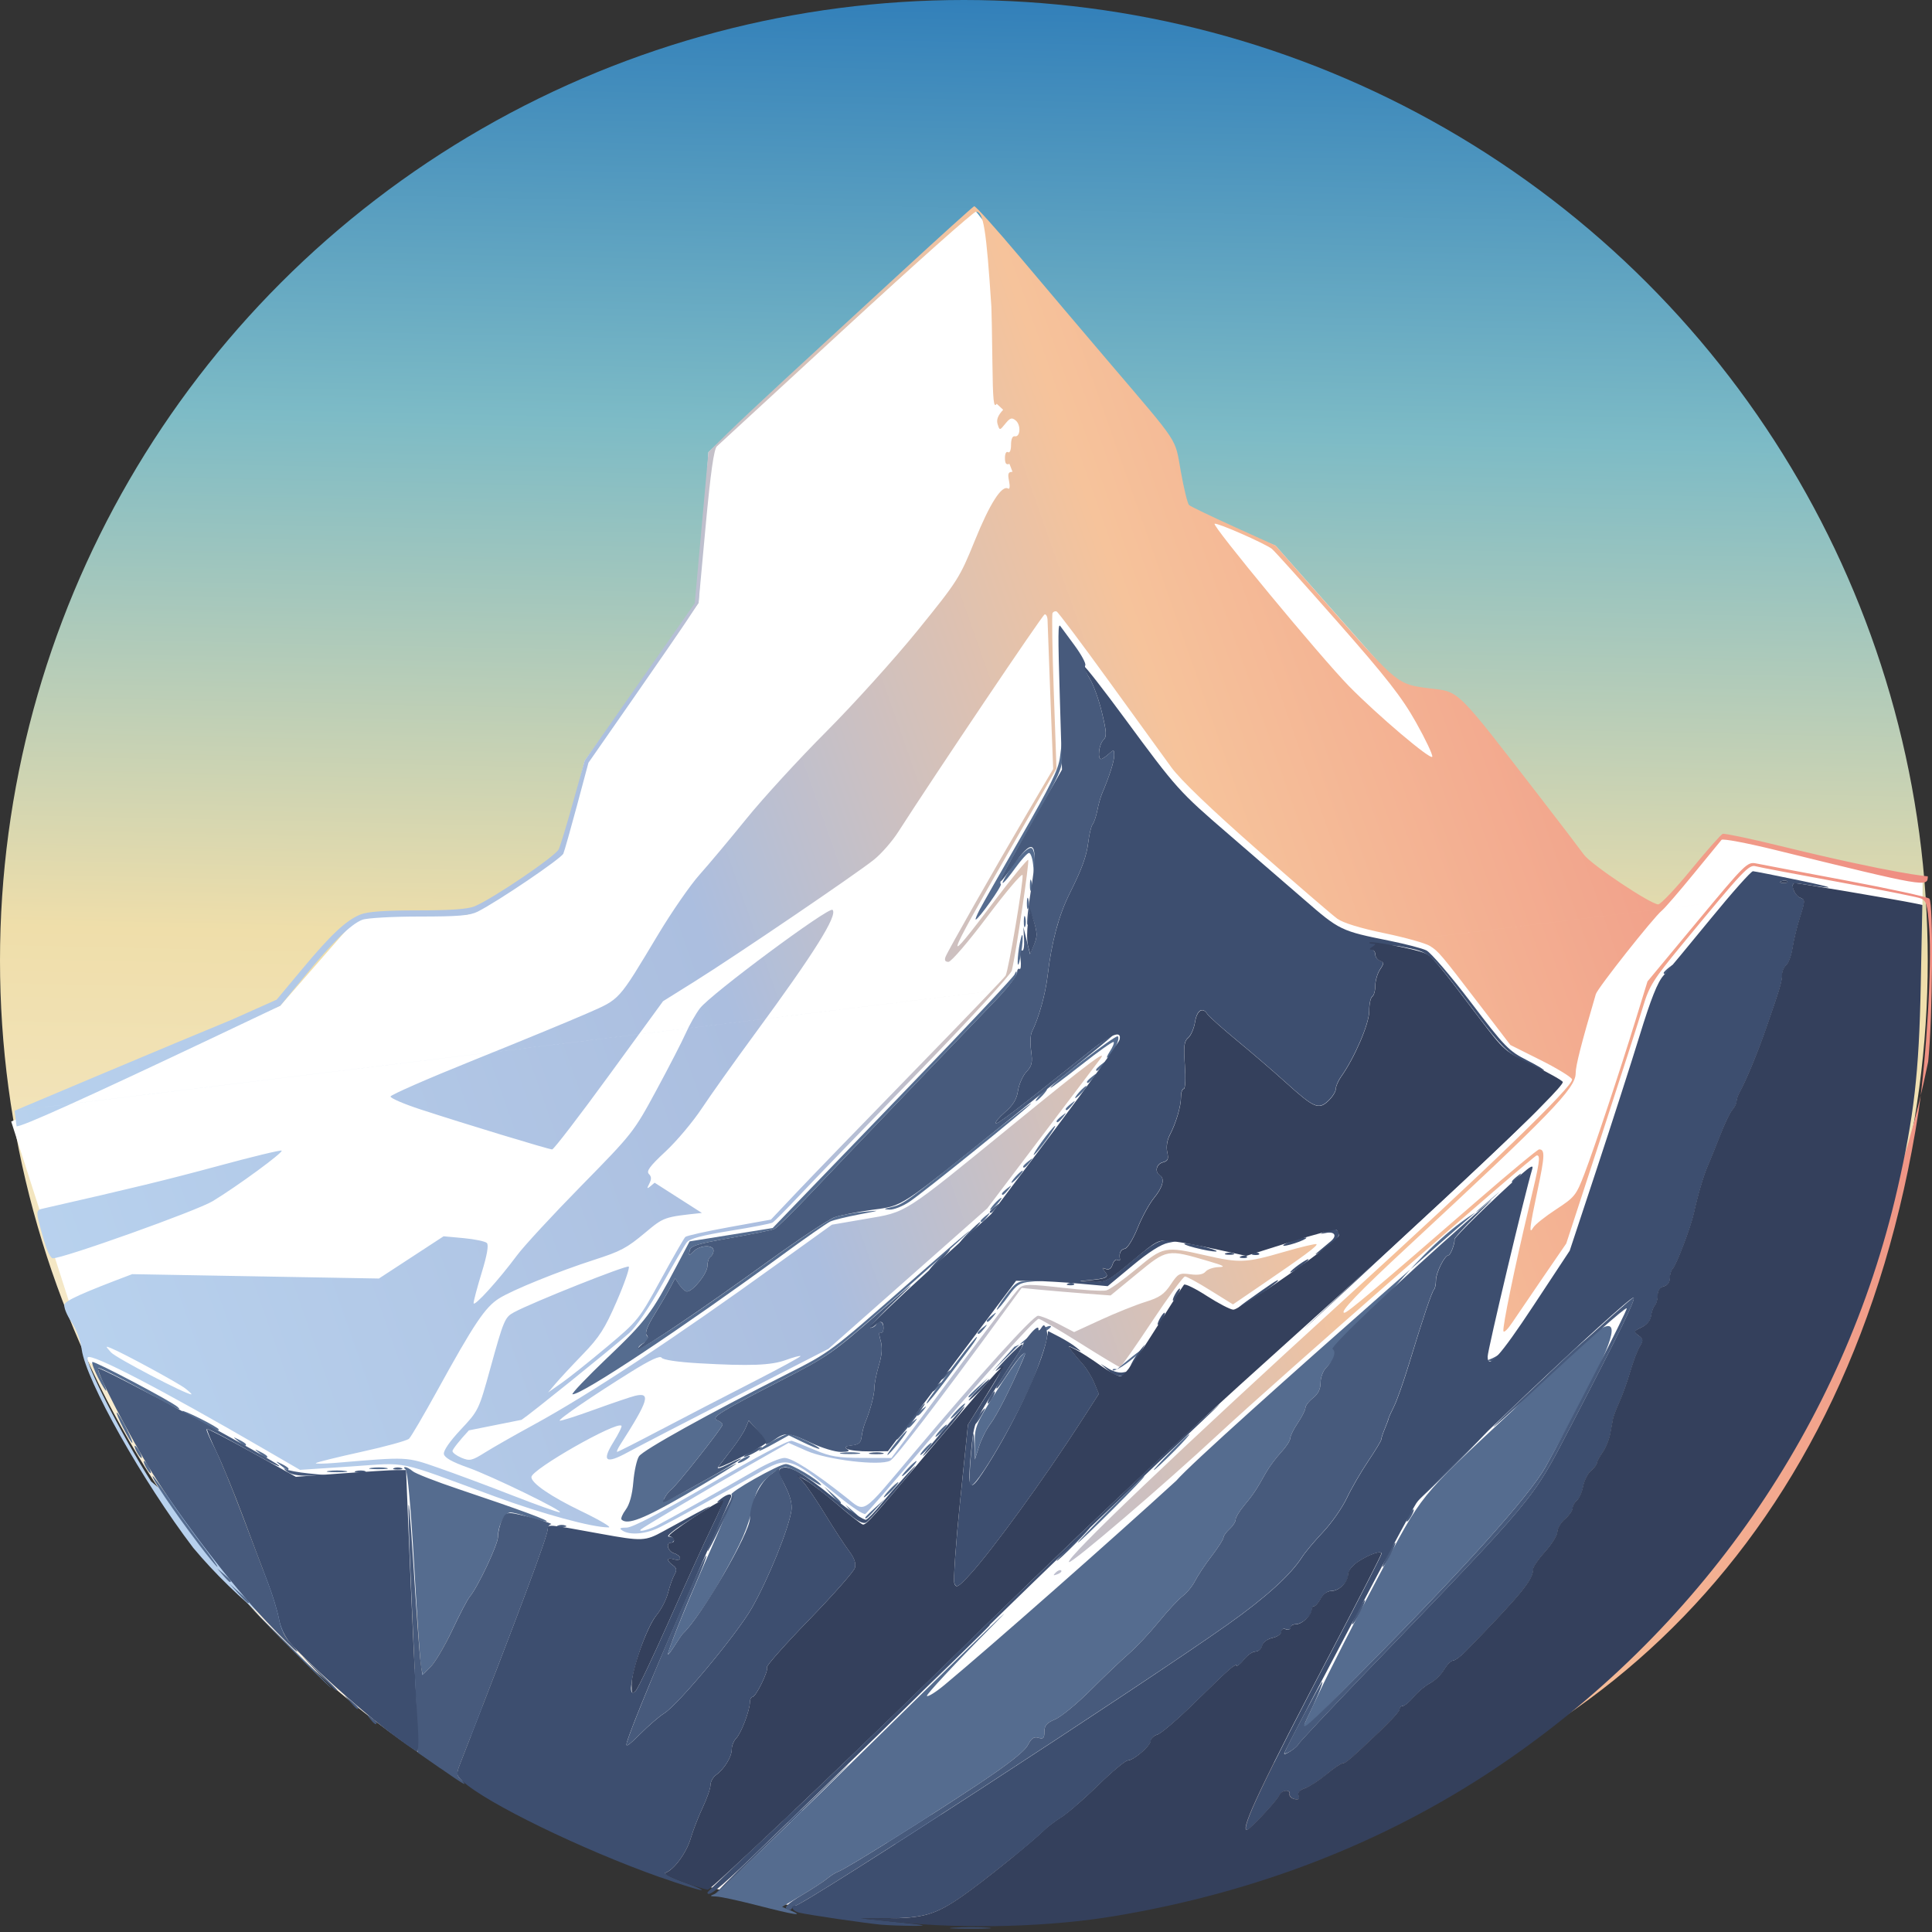 <?xml version="1.0" encoding="UTF-8" standalone="no"?>
<svg
   xmlns:dc="http://purl.org/dc/elements/1.1/"
   xmlns:cc="http://creativecommons.org/ns#"
   xmlns:rdf="http://www.w3.org/1999/02/22-rdf-syntax-ns#"
   xmlns:svg="http://www.w3.org/2000/svg"
   xmlns="http://www.w3.org/2000/svg"
   xmlns:xlink="http://www.w3.org/1999/xlink"
   xmlns:sodipodi="http://sodipodi.sourceforge.net/DTD/sodipodi-0.dtd"
   xmlns:inkscape="http://www.inkscape.org/namespaces/inkscape"
   inkscape:version="1.0 (4035a4f, 2020-05-01)"
   sodipodi:docname="pluginIcon.svg"
   xml:space="preserve"
   width="50mm"
   height="50mm"
   viewBox="0 0 50 50"
   version="1.1"
   id="svg8"><rect x="0" y="0" width="50" height="50" fill="#333333" stroke="none"/><sodipodi:namedview
   inkscape:current-layer="svg8"
   inkscape:window-maximized="0"
   inkscape:window-y="0"
   inkscape:window-x="1680"
   inkscape:cy="91.758054"
   inkscape:cx="128.21835"
   inkscape:zoom="43.224227"
   showgrid="false"
   id="namedview881"
   inkscape:window-height="1544"
   inkscape:window-width="2159"
   inkscape:pageshadow="2"
   inkscape:pageopacity="0"
   guidetolerance="10"
   gridtolerance="10"
   objecttolerance="10"
   borderopacity="1"
   bordercolor="#666666"
   pagecolor="#ffffff" />
    <defs
   id="defs2"><linearGradient
     id="linearGradient1178"><stop
   id="stop1172"
   offset="0"
   style="stop-color:#b9d3ef;stop-opacity:1" /><stop
   style="stop-color:#abbedf;stop-opacity:1"
   offset="0.393"
   id="stop1182" /><stop
   style="stop-color:#f6c39b;stop-opacity:1"
   offset="0.65"
   id="stop1180" />
            
            <stop
   id="stop1176"
   offset="1"
   style="stop-color:#ee8a80;stop-opacity:1" /></linearGradient><linearGradient
     id="linearGradient1162"><stop
   style="stop-color:#307eb9;stop-opacity:1"
   offset="0"
   id="stop1150" />
            <stop
   id="stop1152"
   offset="0.227"
   style="stop-color:#7dbbc6;stop-opacity:1" />
            <stop
   style="stop-color:#efdeaa;stop-opacity:1"
   offset="0.494"
   id="stop1154" />
            
            
            <stop
   style="stop-color:#fef8f7;stop-opacity:1"
   offset="1"
   id="stop1160" /></linearGradient><linearGradient
     id="linearGradient22643"><stop
       id="stop22639"
       offset="0"
       style="stop-color:#375d9f;stop-opacity:1;" /><stop
       id="stop22641"
       offset="1"
       style="stop-color:#384870;stop-opacity:1;" /></linearGradient><linearGradient
     id="linearGradient22566"><stop
       id="stop22562"
       offset="0"
       style="stop-color:#f2a491;stop-opacity:1;" /><stop
       id="stop22564"
       offset="0.418"
       style="stop-color:#8eb3cf;stop-opacity:1;" /></linearGradient><linearGradient
     id="linearGradient17184"><stop
       id="stop17180"
       offset="0.507"
       style="stop-color:#ffffff;stop-opacity:1;" /><stop
       id="stop17182"
       offset="1"
       style="stop-color:#efe4be;stop-opacity:1;" /></linearGradient><linearGradient
     id="linearGradient7816"><stop
       style="stop-color:#8fc2c5;stop-opacity:1;"
       offset="0.226"
       id="stop15177" /><stop
       style="stop-color:#b5d1c3;stop-opacity:1;"
       offset="0.431"
       id="stop7812" /><stop
       style="stop-color:#e5e0bf;stop-opacity:1;"
       offset="1"
       id="stop7814" /></linearGradient><linearGradient
     id="linearGradient2455"><stop
       style="stop-color:#fbe8bd;stop-opacity:1;"
       offset="0"
       id="stop2447" /><stop
       id="stop2449"
       offset="0.395"
       style="stop-color:#d5dbc1;stop-opacity:1;" /><stop
       id="stop2451"
       offset="0.657"
       style="stop-color:#94c6c6;stop-opacity:1;" /><stop
       style="stop-color:#2d7ab8;stop-opacity:1;"
       offset="1"
       id="stop2453" /></linearGradient><linearGradient
     id="linearGradient1006"><stop
       style="stop-color:#ffffff;stop-opacity:1"
       offset="0"
       id="stop1002" /><stop
       style="stop-color:#0c9ca6;stop-opacity:1"
       offset="1"
       id="stop1004" /></linearGradient><linearGradient
     id="linearGradient998"><stop
       style="stop-color:#fbecfd;stop-opacity:1"
       offset="0"
       id="stop994" /><stop
       id="stop960"
       offset="0.301"
       style="stop-color:#fbd4f9;stop-opacity:1" /><stop
       id="stop958"
       offset="0.487"
       style="stop-color:#f46cec;stop-opacity:1" /><stop
       style="stop-color:#2b1562;stop-opacity:1"
       offset="1"
       id="stop996" /></linearGradient><radialGradient
     xlink:href="#linearGradient998"
     id="radialGradient1000"
     cx="31.438"
     cy="42.393"
     fx="31.438"
     fy="42.393"
     r="25"
     gradientTransform="matrix(0.001,-1.017,1.024,0.001,-11.091,-1.316)"
     gradientUnits="userSpaceOnUse" /><radialGradient
     xlink:href="#linearGradient1006"
     id="radialGradient1008"
     cx="21.645"
     cy="35.677"
     fx="21.645"
     fy="35.677"
     r="25"
     gradientUnits="userSpaceOnUse"
     gradientTransform="matrix(0.003,0.619,-1,0.005,68.398,-39.119)" /><linearGradient
     gradientUnits="userSpaceOnUse"
     y2="1.4757635e-06"
     x2="25"
     y1="32.673"
     x1="24.669"
     id="linearGradient5700"
     xlink:href="#linearGradient2455" /><linearGradient
     gradientUnits="userSpaceOnUse"
     y2="29.69"
     x2="24.806"
     y1="50"
     x1="25"
     id="linearGradient13724"
     xlink:href="#linearGradient7816" /><linearGradient
     gradientUnits="userSpaceOnUse"
     y2="32.331"
     x2="37.408"
     y1="9.665"
     x1="23.919"
     id="linearGradient17186"
     xlink:href="#linearGradient17184" /><linearGradient
     gradientUnits="userSpaceOnUse"
     y2="33.207"
     x2="26.003"
     y1="25.681"
     x1="34.995"
     id="linearGradient22568"
     xlink:href="#linearGradient22566" /><linearGradient
     gradientUnits="userSpaceOnUse"
     y2="33.689"
     x2="17.217"
     y1="17.369"
     x1="27.734"
     id="linearGradient22645"
     xlink:href="#linearGradient22643" /><linearGradient
     id="linearGradient1046"><stop
   id="stop1038"
   offset="0"
   style="stop-color:#fefdfc;stop-opacity:1" />
            <stop
   style="stop-color:#faf2ee;stop-opacity:1"
   offset="0.359"
   id="stop1040" />
            <stop
   style="stop-color:#f8f5f4;stop-opacity:1"
   offset="0.569"
   id="stop1042" />
            <stop
   id="stop1044"
   offset="1"
   style="stop-color:#f6cdc0;stop-opacity:1" /></linearGradient><linearGradient
     id="linearGradient1674"><stop
       id="stop1670"
       offset="0"
       style="stop-color:#3e2300;stop-opacity:1" /><stop
       id="stop1672"
       offset="1"
       style="stop-color:#9e5600;stop-opacity:1" /></linearGradient><linearGradient
     id="linearGradient1666"><stop
   style="stop-color:#bc6001;stop-opacity:1"
   offset="0"
   id="stop1654" />
            <stop
   id="stop1656"
   offset="0.227"
   style="stop-color:#ee5015;stop-opacity:1" />
            <stop
   style="stop-color:#d45d2a;stop-opacity:1"
   offset="0.559"
   id="stop1658" />
            <stop
   style="stop-color:#ab2504;stop-opacity:1"
   offset="1"
   id="stop1664" /></linearGradient><linearGradient
     id="linearGradient1652"><stop
   style="stop-color:#df7e01;stop-opacity:1"
   offset="0"
   id="stop1640" />
            <stop
   style="stop-color:#f97b29;stop-opacity:1"
   offset="0.377"
   id="stop1644" />
            <stop
   style="stop-color:#f9cd2f;stop-opacity:1"
   offset="1"
   id="stop1650" /></linearGradient><linearGradient
     id="linearGradient1582"><stop
   id="stop1578"
   offset="0"
   style="stop-color:#fea12a;stop-opacity:1" />
            <stop
   style="stop-color:#fdb647;stop-opacity:1"
   offset="0.227"
   id="stop1588" />
            <stop
   id="stop1590"
   offset="0.377"
   style="stop-color:#fa9350;stop-opacity:1" />
            <stop
   style="stop-color:#f25848;stop-opacity:1"
   offset="0.549"
   id="stop1592" />
            <stop
   id="stop1594"
   offset="0.731"
   style="stop-color:#d83f4d;stop-opacity:1" />
            <stop
   id="stop1580"
   offset="1"
   style="stop-color:#b51b10;stop-opacity:1" /></linearGradient><linearGradient
     id="linearGradient927"><stop
   id="stop923"
   offset="0"
   style="stop-color:#5d6b32;stop-opacity:1" />
            <stop
   style="stop-color:#ece1d0;stop-opacity:1"
   offset="0.392"
   id="stop937" />
            <stop
   id="stop925"
   offset="1"
   style="stop-color:#afdfe4;stop-opacity:1" /></linearGradient><linearGradient
     id="linearGradient7816-0"><stop
       style="stop-color:#422f2e;stop-opacity:1"
       offset="1"
       id="stop7814-5" /></linearGradient><radialGradient
     xlink:href="#linearGradient998"
     id="radialGradient1000-9"
     cx="31.438"
     cy="42.393"
     fx="31.438"
     fy="42.393"
     r="25"
     gradientTransform="matrix(0.001,-1.017,1.024,0.001,-11.091,-1.316)"
     gradientUnits="userSpaceOnUse" /><radialGradient
     xlink:href="#linearGradient1006"
     id="radialGradient1008-7"
     cx="21.645"
     cy="35.677"
     fx="21.645"
     fy="35.677"
     r="25"
     gradientUnits="userSpaceOnUse"
     gradientTransform="matrix(0.003,0.619,-1,0.005,68.398,-39.119)" /><linearGradient
     gradientUnits="userSpaceOnUse"
     y2="29.69"
     x2="24.806"
     y1="50"
     x1="25"
     id="linearGradient13724-0"
     xlink:href="#linearGradient7816-0" /><linearGradient
     gradientUnits="userSpaceOnUse"
     y2="0.104"
     x2="25.104"
     y1="49.725"
     x1="25.198"
     id="linearGradient935"
     xlink:href="#linearGradient927" /><clipPath
     clipPathUnits="userSpaceOnUse"
     id="clipPath1130"><path
       d="M 0,800 H 800 V 0 H 0 Z"
       id="path1128" /></clipPath><clipPath
     clipPathUnits="userSpaceOnUse"
     id="clipPath1138"><path
       d="M 284.686,41.569 H 515.314 V 17 H 284.686 Z"
       id="path1136" /></clipPath><clipPath
     clipPathUnits="userSpaceOnUse"
     id="clipPath1278"><path
       d="M 0,800 H 800 V 0 H 0 Z"
       id="path1276" /></clipPath><linearGradient
     y2="-131.909"
     x2="-211.176"
     y1="-65.767"
     x1="-332.878"
     gradientTransform="matrix(0.253,0,0,0.253,95.928,56.293)"
     gradientUnits="userSpaceOnUse"
     id="linearGradient1598"
     xlink:href="#linearGradient1582" /><linearGradient
     y2="-131.909"
     x2="-211.176"
     y1="-65.767"
     x1="-332.878"
     gradientTransform="matrix(0.129,0,0,0.143,74.363,36.787)"
     gradientUnits="userSpaceOnUse"
     id="linearGradient1602"
     xlink:href="#linearGradient1652" /><linearGradient
     y2="-131.909"
     x2="-211.176"
     y1="-65.767"
     x1="-332.878"
     gradientTransform="matrix(0.143,0,0,0.156,52.603,39.554)"
     gradientUnits="userSpaceOnUse"
     id="linearGradient1606"
     xlink:href="#linearGradient1666" /><linearGradient
     gradientUnits="userSpaceOnUse"
     y2="19.577"
     x2="33.029"
     y1="54.644"
     x1="16.956"
     id="linearGradient1676"
     xlink:href="#linearGradient1674" /><linearGradient
     gradientTransform="matrix(0.297,0,0,0.296,-162.666,-61.566)"
     gradientUnits="userSpaceOnUse"
     y2="376.661"
     x2="630.984"
     y1="206.982"
     x1="634.658"
     id="linearGradient1148"
     xlink:href="#linearGradient1162"
     inkscape:collect="always" /><linearGradient
     gradientTransform="matrix(0.297,0,0,0.296,-162.666,-61.566)"
     gradientUnits="userSpaceOnUse"
     y2="256.676"
     x2="708.465"
     y1="313.784"
     x1="545.296"
     id="linearGradient1170"
     xlink:href="#linearGradient1178"
     inkscape:collect="always" /></defs><ellipse
   ry="24.858"
   rx="24.945"
   cy="24.858"
   cx="24.945"
   id="path1132"
   style="fill:url(#linearGradient1148);fill-opacity:1;fill-rule:evenodd;stroke-width:0.263" /><path
   id="path1140"
   d="m 49.757,22.786 -0.004,0.636 L 36.295,45.381 19.919,48.695 2.281,35.227 0.29,29.025 7.254,26.029 l 2.028,-2.322 2.815,-0.036 2.413,-1.566 0.623,-2.418 2.946,-4.085 0.255,-3.9 6.885,-6.279 3.582,4.553 1.755,3.497 h 0.804 l 1.65,0.647 4.673,5.29 3.911,4.298 1.426,-0.219 1.608,-1.858 z"
   style="fill:#ffffff;fill-opacity:1;stroke:none;stroke-width:0.078px;stroke-linecap:butt;stroke-linejoin:miter;stroke-opacity:1" /><path
   id="path1096"
   style="fill:url(#linearGradient1170);fill-opacity:1;stroke-width:0.078"
   d="m 49.891,22.679 c 0,0.287 -0.034,0.281 -3.956,-0.684 -0.729,-0.179 -1.35,-0.296 -1.382,-0.26 -0.031,0.036 -0.361,0.438 -0.732,0.893 -0.372,0.455 -0.737,0.878 -0.813,0.939 -0.219,0.179 -1.662,2.005 -1.708,2.161 -0.383,1.306 -0.522,1.852 -0.522,2.05 0,0.387 -0.653,1.06 -4.363,4.502 -1.26,1.168 -1.763,1.694 -1.622,1.694 0.078,0 0.754,-0.57 3.414,-2.879 0.854,-0.742 1.586,-1.349 1.626,-1.349 0.154,0 0.148,0.165 -0.039,1.046 -0.21,0.989 -0.232,1.181 -0.111,0.974 0.043,-0.073 0.307,-0.284 0.588,-0.467 0.484,-0.317 0.521,-0.364 0.735,-0.923 0.264,-0.693 0.902,-2.611 1.329,-3.997 l 0.302,-0.98 1.288,-1.551 c 1.246,-1.5 1.296,-1.549 1.526,-1.502 0.131,0.027 1.175,0.225 2.32,0.44 1.145,0.216 2.117,0.427 2.16,0.471 0.108,0.108 0.087,3.081 -0.03,4.22 C 45.174,50.774 13.988,50.787 5.001,40.058 3.683,38.323 2.229,35.736 2.115,34.926 2.081,34.678 1.972,34.386 1.848,34.208 1.733,34.042 1.651,33.844 1.666,33.766 1.686,33.661 2.136,33.459 3.421,32.975 l 6.386,0.113 1.673,-1.093 0.521,0.048 c 0.287,0.027 0.556,0.083 0.599,0.126 0.051,0.051 0.006,0.312 -0.133,0.765 -0.116,0.378 -0.21,0.734 -0.21,0.79 0.001,0.117 0.648,-0.594 1.125,-1.238 0.176,-0.237 0.925,-1.047 1.665,-1.801 1.325,-1.35 1.354,-1.386 1.938,-2.466 0.326,-0.603 0.67,-1.27 0.764,-1.483 0.094,-0.213 0.259,-0.502 0.366,-0.642 0.282,-0.368 3.339,-2.638 3.431,-2.547 0.14,0.139 -0.477,1.123 -2.014,3.213 -0.527,0.717 -1.144,1.585 -1.372,1.929 -0.228,0.344 -0.649,0.845 -0.937,1.113 -0.405,0.376 -0.502,0.508 -0.43,0.58 0.069,0.069 0.071,0.136 0.008,0.257 -0.077,0.148 -0.063,0.145 0.141,-0.03 l 1.223,0.782 c -0.984,0.105 -0.979,0.103 -1.468,0.511 -0.481,0.402 -0.627,0.479 -1.331,0.706 -0.923,0.298 -2.107,0.778 -2.45,0.995 -0.363,0.229 -0.642,0.646 -1.611,2.406 -0.344,0.624 -0.667,1.176 -0.719,1.225 -0.052,0.049 -0.607,0.203 -1.234,0.34 -0.627,0.138 -1.157,0.269 -1.178,0.291 -0.022,0.022 0.208,0.019 0.511,-0.006 1.888,-0.16 1.824,-0.163 2.671,0.132 0.432,0.15 1.292,0.47 1.91,0.712 0.619,0.241 1.167,0.437 1.218,0.435 0.16,-0.005 -1.762,-0.942 -2.381,-1.16 -0.399,-0.141 -0.597,-0.252 -0.615,-0.347 -0.017,-0.086 0.151,-0.329 0.437,-0.634 0.458,-0.488 0.467,-0.506 0.764,-1.582 0.346,-1.252 0.377,-1.326 0.613,-1.453 0.498,-0.267 2.925,-1.232 2.97,-1.182 0.029,0.032 -0.111,0.437 -0.312,0.899 -0.305,0.704 -0.447,0.926 -0.876,1.37 -0.282,0.291 -0.599,0.633 -0.706,0.759 l -0.194,0.229 0.354,-0.248 c 0.194,-0.136 0.721,-0.556 1.171,-0.934 0.802,-0.673 0.828,-0.706 1.391,-1.735 0.316,-0.577 0.602,-1.076 0.636,-1.108 0.034,-0.032 0.547,-0.147 1.139,-0.254 l 1.077,-0.195 0.691,-0.731 c 0.38,-0.402 1.734,-1.801 3.009,-3.109 1.275,-1.308 2.342,-2.421 2.373,-2.473 0.074,-0.128 0.469,-2.466 0.439,-2.603 -0.013,-0.059 -0.421,0.421 -0.908,1.069 -0.495,0.659 -0.94,1.177 -1.01,1.177 -0.084,0 -0.109,-0.042 -0.076,-0.129 0.06,-0.157 1.25,-2.25 2.136,-3.757 l 0.65,-1.106 -0.071,-1.83 c -0.039,-1.006 -0.072,-1.912 -0.074,-2.012 -0.001,-0.1 -0.036,-0.171 -0.077,-0.157 -0.062,0.022 -2.813,4.109 -3.79,5.631 -0.154,0.241 -0.435,0.562 -0.624,0.714 -0.449,0.362 -3.569,2.481 -4.63,3.145 l -0.83,0.519 -1.398,1.918 c -0.769,1.055 -1.431,1.918 -1.472,1.918 -0.087,0 -2.272,-0.664 -3.406,-1.035 -0.432,-0.141 -0.782,-0.292 -0.777,-0.335 0.005,-0.043 0.977,-0.468 2.16,-0.944 1.184,-0.476 2.498,-1.018 2.921,-1.204 0.872,-0.383 0.796,-0.299 1.846,-2.046 0.351,-0.585 0.831,-1.278 1.066,-1.541 0.235,-0.263 0.782,-0.915 1.214,-1.449 0.432,-0.534 1.363,-1.55 2.068,-2.256 0.705,-0.707 1.768,-1.884 2.362,-2.616 1.043,-1.286 1.093,-1.365 1.487,-2.337 0.385,-0.952 0.697,-1.439 0.859,-1.34 0.042,0.026 0.052,-0.057 0.024,-0.194 -0.039,-0.193 -0.022,-0.239 0.09,-0.239 l -0.079,-0.206 c -0.085,0.032 -0.117,-0.01 -0.117,-0.153 0,-0.112 0.034,-0.177 0.079,-0.15 0.046,0.028 0.079,-0.051 0.079,-0.191 0,-0.148 0.037,-0.232 0.096,-0.22 0.145,0.029 0.165,-0.292 0.026,-0.408 -0.101,-0.084 -0.145,-0.071 -0.269,0.081 -0.147,0.181 -0.147,0.181 -0.2,0.016 -0.037,-0.117 0.005,-0.227 0.143,-0.375 l -0.168,-0.156 c -0.078,0.128 -0.099,-0.074 -0.111,-1.096 -0.009,-0.689 -0.02,-1.323 -0.026,-1.409 -0.131,-2.009 -0.205,-2.466 -0.398,-2.466 -0.063,0 -1.573,1.344 -3.356,2.987 -1.782,1.643 -3.29,3.032 -3.35,3.087 -0.077,0.071 -0.163,0.679 -0.292,2.075 l -0.182,1.975 -0.289,0.438 c -0.159,0.241 -0.8,1.172 -1.425,2.069 l -1.136,1.631 -0.297,1.109 c -0.164,0.61 -0.322,1.169 -0.352,1.242 -0.052,0.126 -1.687,1.234 -2.217,1.502 -0.201,0.102 -0.504,0.127 -1.507,0.127 -0.691,0 -1.355,0.037 -1.477,0.083 -0.296,0.111 -0.777,0.583 -1.514,1.484 L 7.253,26.029 5.612,26.808 c -3.403,1.614 -5.089,2.374 -5.183,2.339 l -0.051,-0.401 m 49.276,0.009 c 0.206,-1.424 0.343,-3.773 0.275,-4.709 -0.047,-0.648 -0.072,-0.737 -0.222,-0.796 -0.093,-0.036 -1.053,-0.227 -2.133,-0.425 -1.08,-0.197 -2.039,-0.379 -2.131,-0.405 -0.183,-0.051 -0.302,0.075 -1.915,2.031 -0.743,0.901 -0.843,1.06 -1.006,1.601 -0.099,0.33 -0.587,1.845 -1.084,3.365 l -0.903,2.764 -0.601,0.876 c -0.33,0.482 -0.69,1.011 -0.8,1.175 -0.109,0.165 -0.211,0.264 -0.225,0.22 -0.032,-0.095 0.289,-1.65 0.659,-3.203 0.28,-1.171 0.307,-1.348 0.205,-1.348 -0.092,0 -6.756,5.837 -8.227,7.205 -1.414,1.315 -3.823,3.377 -3.881,3.32 -0.093,-0.092 2.876,-2.923 7.18,-6.845 3.669,-3.344 5.888,-5.489 5.84,-5.647 -0.018,-0.059 -0.385,-0.284 -0.815,-0.499 l -0.782,-0.391 -0.786,-1.027 c -1.025,-1.34 -1.066,-1.388 -1.296,-1.536 -0.108,-0.069 -0.638,-0.218 -1.178,-0.33 -0.624,-0.129 -1.068,-0.266 -1.218,-0.374 -0.13,-0.094 -1.069,-0.903 -2.087,-1.798 -1.192,-1.048 -1.978,-1.802 -2.207,-2.118 -0.196,-0.27 -0.93,-1.283 -1.631,-2.252 -0.701,-0.969 -1.305,-1.772 -1.341,-1.785 -0.036,-0.013 -0.083,0.005 -0.104,0.039 -0.021,0.035 -0.007,0.954 0.032,2.044 l 0.07,1.981 -1.243,2.168 c -1.677,2.925 -1.71,3.043 -0.358,1.255 0.456,-0.603 0.847,-1.078 0.869,-1.057 0.036,0.036 -0.316,2.414 -0.424,2.864 -0.025,0.105 -1.114,1.289 -2.449,2.663 -1.322,1.361 -2.687,2.774 -3.032,3.141 -0.346,0.367 -0.666,0.69 -0.711,0.718 -0.046,0.028 -0.541,0.124 -1.1,0.214 -0.728,0.117 -1.046,0.202 -1.12,0.298 -0.057,0.074 -0.35,0.575 -0.651,1.113 -0.323,0.577 -0.667,1.083 -0.839,1.234 -0.517,0.452 -2.563,2.101 -2.786,2.246 l -1.363,0.273 c -0.234,0.251 -0.425,0.492 -0.425,0.535 0,0.043 0.105,0.121 0.234,0.175 0.212,0.088 0.27,0.075 0.609,-0.138 0.206,-0.129 0.763,-0.447 1.239,-0.706 1.478,-0.806 3.628,-2.225 6.344,-4.186 L 21.53,31.695 22.41,31.544 c 1.073,-0.183 0.931,-0.092 3.833,-2.46 1.941,-1.583 2.456,-1.97 2.222,-1.667 -0.042,0.054 -0.714,0.943 -1.495,1.977 l -1.42,1.879 -2.056,1.818 -2.056,1.818 -2.37,1.215 c -1.304,0.668 -2.575,1.327 -2.825,1.463 -0.573,0.313 -0.678,0.232 -0.362,-0.275 0.13,-0.209 0.221,-0.395 0.202,-0.414 -0.125,-0.124 -2.323,1.127 -2.33,1.327 -0.006,0.157 0.502,0.505 1.294,0.886 0.475,0.229 0.793,0.417 0.707,0.418 -0.421,0.004 -1.716,-0.348 -2.95,-0.802 -2.611,-0.961 -2.206,-0.876 -3.716,-0.775 l -1.324,0.088 -0.915,-0.531 C 4.183,35.96 2.378,35.021 2.272,35.127 2.173,35.225 3.162,37.165 3.91,38.338 21.845,53.816 46.205,51.051 49.654,28.755 Z M 27.322,40.697 c 0.053,-0.053 0.117,-0.078 0.141,-0.053 0.024,0.024 -0.019,0.068 -0.097,0.097 -0.112,0.042 -0.121,0.034 -0.044,-0.044 z M 16.108,39.611 c -0.091,-0.059 -0.066,-0.076 0.111,-0.077 0.152,-8.88e-4 0.89,-0.387 2.186,-1.144 1.193,-0.697 2.008,-1.127 2.089,-1.102 0.073,0.022 0.344,0.131 0.603,0.241 0.394,0.167 0.595,0.2 1.223,0.202 l 0.751,0.002 1.59,-2.144 c 0.874,-1.179 1.65,-2.196 1.723,-2.259 0.117,-0.1 0.256,-0.1 1.107,-0.003 0.535,0.061 1.048,0.092 1.139,0.069 0.091,-0.023 0.441,-0.273 0.778,-0.554 0.701,-0.585 0.74,-0.593 1.783,-0.355 0.891,0.204 1.056,0.197 2.02,-0.083 0.454,-0.132 0.841,-0.224 0.86,-0.205 0.038,0.038 -0.325,0.307 -1.44,1.067 l -0.721,0.492 -0.582,-0.361 C 31.009,33.197 30.711,33.035 30.667,33.035 c -0.044,0 -0.43,0.528 -0.858,1.173 -0.428,0.645 -0.798,1.173 -0.822,1.174 -0.025,8.88e-4 -0.493,-0.28 -1.04,-0.625 -0.548,-0.344 -1.027,-0.626 -1.066,-0.626 -0.092,0 -1.523,1.596 -3.136,3.5 -0.701,0.827 -1.309,1.524 -1.35,1.55 -0.042,0.026 -0.35,-0.178 -0.686,-0.451 -1.281,-1.045 -1.307,-1.052 -2.122,-0.586 -0.863,0.493 -2.123,1.186 -2.512,1.381 -0.35,0.176 -0.77,0.214 -0.966,0.087 z M 16.996,39.483 c 0.281,-0.143 1.78,-0.983 2.583,-1.448 0.288,-0.167 0.613,-0.304 0.722,-0.304 0.196,0 0.753,0.355 1.582,1.009 0.528,0.416 0.379,0.512 1.757,-1.126 1.705,-2.026 3.095,-3.562 3.224,-3.562 0.068,0 0.306,0.095 0.529,0.211 l 0.405,0.211 0.696,-0.32 c 0.383,-0.176 0.899,-0.383 1.147,-0.46 0.365,-0.113 0.489,-0.198 0.655,-0.448 0.192,-0.289 0.224,-0.306 0.509,-0.268 0.206,0.028 0.333,0.005 0.395,-0.069 0.05,-0.06 0.202,-0.112 0.337,-0.116 0.194,-0.005 0.14,-0.037 -0.256,-0.153 -1.079,-0.317 -1.073,-0.318 -1.85,0.32 l -0.689,0.566 -0.64,-0.048 c -0.352,-0.027 -0.87,-0.07 -1.151,-0.097 l -0.511,-0.049 -0.507,0.693 c -1.678,2.293 -2.76,3.705 -2.895,3.777 -0.266,0.142 -1.631,-0.02 -2.167,-0.257 l -0.462,-0.204 -0.992,0.564 c -0.966,0.549 -2.766,1.615 -2.831,1.676 -0.086,0.081 0.186,0.017 0.41,-0.097 z m 0.106,-2.482 c 0.599,-0.315 1.663,-0.867 2.366,-1.226 0.702,-0.359 1.265,-0.665 1.25,-0.68 -0.015,-0.015 -0.183,0.03 -0.374,0.1 -0.386,0.142 -0.936,0.162 -2.266,0.086 -0.547,-0.032 -0.92,-0.088 -0.955,-0.143 -0.039,-0.062 -0.289,0.053 -0.791,0.365 -0.993,0.618 -1.884,1.227 -1.847,1.263 0.017,0.016 0.415,-0.11 0.886,-0.281 0.471,-0.171 0.949,-0.333 1.063,-0.361 0.42,-0.101 0.354,0.116 -0.388,1.274 -0.062,0.097 -0.095,0.176 -0.073,0.176 0.022,0 0.53,-0.258 1.129,-0.574 z M 4.795,35.933 C 4.606,35.787 3.187,35.017 2.875,34.891 2.724,34.83 2.724,34.831 2.875,35.001 c 0.125,0.14 1.943,1.09 2.077,1.085 0.022,-8.88e-4 -0.049,-0.07 -0.157,-0.153 z M 0.378,28.745 c 0,0 4.274,-1.804 5.619,-2.355 h 8.9e-6 l 1.163,-0.519 0.66,-0.791 c 0.747,-0.896 1.131,-1.256 1.504,-1.411 0.182,-0.076 0.622,-0.108 1.481,-0.108 0.847,0 1.301,-0.032 1.476,-0.105 0.474,-0.197 2.101,-1.3 2.18,-1.479 0.044,-0.098 0.213,-0.653 0.375,-1.235 l 0.296,-1.057 1.424,-2.036 1.424,-2.036 0.177,-1.957 0.177,-1.957 0.478,-0.47 c 0.263,-0.259 0.956,-0.91 1.54,-1.448 0.584,-0.538 1.903,-1.753 2.932,-2.701 1.028,-0.947 1.896,-1.732 1.928,-1.743 0.032,-0.012 0.569,0.585 1.193,1.326 0.624,0.741 1.647,1.949 2.274,2.684 1.886,2.214 1.719,1.96 1.882,2.864 0.079,0.437 0.174,0.824 0.211,0.859 0.037,0.035 0.556,0.285 1.153,0.556 l 1.086,0.493 1.534,1.743 c 1.631,1.853 1.629,1.851 2.462,1.954 0.777,0.096 0.645,-0.036 2.875,2.849 0.516,0.667 1.014,1.321 1.108,1.452 0.178,0.251 1.729,1.288 1.925,1.288 0.063,0 0.445,-0.404 0.85,-0.898 0.405,-0.494 0.773,-0.911 0.819,-0.927 0.046,-0.016 0.702,0.121 1.458,0.306 3.062,0.748 3.85,0.793 3.85,0.793 M 36.644,18.691 c -0.364,-0.648 -0.76,-1.155 -2.036,-2.605 -0.871,-0.99 -1.633,-1.838 -1.694,-1.883 -0.199,-0.148 -1.402,-0.676 -1.48,-0.649 -0.088,0.031 2.75,3.461 3.476,4.202 0.738,0.753 2.124,1.928 2.157,1.828 0.016,-0.049 -0.174,-0.45 -0.423,-0.893 z M 1.153,32.154 c -0.24,-0.833 -0.24,-0.831 -0.038,-0.877 2.346,-0.534 3.196,-0.741 4.535,-1.103 0.88,-0.239 1.618,-0.417 1.639,-0.396 0.047,0.046 -1.144,0.919 -1.784,1.308 -0.407,0.247 -3.861,1.481 -4.14,1.479 -0.051,-2.96e-4 -0.146,-0.186 -0.211,-0.412 z"
   sodipodi:nodetypes="cssssssssssssssscssssccssscccssscsssssssssssccsssssssssssssssssssscssssscsssssssscscsssscssssssssssssssccsssssssccscsssscsscsssssscsccsssssssscsssssssssscsssssssssscsssssssssssccssssscsssscccssssssssscssccsssssssssscssssssssscsssssssssssssssssssscsssssssscsscssscsssssssssssssssssssssssscssssssscccccssssssssscsssssssscsssssssssssssssscs" /><path
   style="fill:#556c8f;fill-opacity:1;stroke-width:0.078"
   d="m 19.604,49.312 c -0.475,-0.122 -0.953,-0.226 -1.061,-0.23 -0.181,-0.007 -0.184,-0.013 -0.037,-0.072 0.088,-0.035 2.121,-1.996 4.517,-4.356 2.397,-2.36 3.583,-3.509 2.636,-2.553 -0.947,0.956 -1.698,1.762 -1.67,1.79 0.028,0.028 0.237,-0.103 0.464,-0.293 1.182,-0.984 4.329,-3.758 5.988,-5.277 0.735,-0.854 10.733,-9.572 7.839,-7.001 -1.592,0.942 -2.965,3.055 -3.961,4.077 -0.079,0.079 -0.143,0.252 -0.143,0.386 0,0.166 -0.062,0.292 -0.196,0.397 -0.108,0.085 -0.196,0.199 -0.196,0.255 0,0.055 -0.088,0.231 -0.196,0.389 -0.108,0.159 -0.196,0.338 -0.196,0.398 0,0.06 -0.109,0.226 -0.241,0.368 -0.133,0.143 -0.31,0.383 -0.394,0.533 -0.237,0.427 -0.331,0.567 -0.563,0.844 -0.119,0.142 -0.216,0.304 -0.216,0.36 0,0.056 -0.071,0.166 -0.157,0.244 -0.086,0.078 -0.157,0.177 -0.157,0.22 0,0.043 -0.137,0.258 -0.305,0.477 -0.168,0.219 -0.361,0.51 -0.43,0.645 -0.069,0.135 -0.212,0.312 -0.319,0.391 -0.107,0.08 -0.388,0.382 -0.624,0.672 -0.236,0.29 -0.584,0.66 -0.772,0.822 -0.188,0.162 -0.631,0.585 -0.985,0.939 -0.354,0.354 -0.769,0.696 -0.922,0.759 -0.218,0.091 -0.278,0.16 -0.278,0.321 0,0.168 -0.028,0.196 -0.153,0.157 -0.116,-0.037 -0.183,0.009 -0.277,0.191 -0.083,0.161 -0.503,0.491 -1.281,1.008 -1.333,0.886 -3.426,2.194 -3.618,2.262 -0.072,0.025 -0.202,0.106 -0.288,0.179 -0.086,0.073 -0.385,0.268 -0.664,0.434 l -0.507,0.301 0.232,0.099 c 0.357,0.152 0.08,0.108 -0.868,-0.136 z m 14.52,-5.473 c 0.273,-0.581 0.966,-1.938 1.538,-3.014 1.182,-2.224 1.005,-2.003 3.505,-4.339 3.768,-3.929 2.732,-1.958 0.836,1.471 -0.418,0.749 -2.093,2.616 -4.785,5.333 l -1.591,1.606 z M 7.505,42.645 6.406,41.529 7.525,42.624 c 1.77,1.757 0.978,1.034 -0.021,0.021 z m 3.392,0.494 c -0.023,-0.112 -0.103,-1.295 -0.179,-2.629 -0.084,-1.473 -0.171,-2.448 -0.222,-2.482 -0.046,-0.032 -0.051,-0.058 -0.011,-0.059 0.04,-5.92e-4 0.128,0.047 0.196,0.106 0.068,0.059 0.601,0.267 1.185,0.463 1.602,0.537 2.41,0.836 2.269,0.838 -0.07,8.88e-4 -0.278,-0.051 -0.462,-0.116 -0.184,-0.065 -0.391,-0.117 -0.462,-0.117 -0.151,5.92e-4 -0.324,0.337 -0.324,0.63 0,0.199 -0.523,1.306 -0.736,1.558 -0.056,0.066 -0.258,0.452 -0.448,0.858 -0.191,0.406 -0.441,0.831 -0.556,0.946 l -0.209,0.208 z m 6.392,-0.338 c -0.002,-0.109 0.565,-1.493 1.148,-2.798 0.317,-0.71 0.54,-1.304 0.496,-1.319 -0.11,-0.037 1.228,-0.795 1.404,-0.795 0.149,0 0.825,0.398 0.911,0.537 0.028,0.045 -0.13,-0.039 -0.352,-0.188 -0.222,-0.149 -0.479,-0.27 -0.572,-0.27 -0.093,2.33e-4 -0.298,0.118 -0.455,0.263 -0.227,0.208 -0.306,0.358 -0.383,0.724 -0.116,0.557 -0.282,0.943 -0.804,1.871 -0.325,0.578 -0.793,1.252 -1.005,1.448 -0.023,0.022 -0.12,0.162 -0.215,0.313 -0.095,0.151 -0.173,0.247 -0.174,0.215 z M 6.165,41.235 5.934,40.981 6.19,41.211 c 0.238,0.214 0.291,0.279 0.231,0.279 -0.014,0 -0.128,-0.114 -0.255,-0.254 z M 5.77,40.766 5.62,40.59 5.797,40.739 c 0.166,0.14 0.213,0.203 0.15,0.203 -0.015,0 -0.094,-0.079 -0.177,-0.176 z M 5.127,39.944 C 4.514,39.136 3.884,38.202 3.954,38.202 c 0.018,0 0.202,0.255 0.41,0.568 0.208,0.312 0.586,0.841 0.84,1.174 0.254,0.334 0.445,0.607 0.423,0.607 -0.022,0 -0.247,-0.273 -0.5,-0.607 z M 28.718,39.063 c 0.474,-0.474 0.879,-0.861 0.901,-0.861 0.022,0 -0.348,0.388 -0.822,0.861 -0.474,0.474 -0.879,0.861 -0.901,0.861 -0.022,0 0.348,-0.388 0.822,-0.861 z M 16.086,39.328 c -0.026,-0.026 0.022,-0.142 0.107,-0.257 0.101,-0.136 0.17,-0.387 0.197,-0.715 0.023,-0.279 0.089,-0.579 0.147,-0.667 0.105,-0.161 1.79,-1.097 3.853,-2.14 1.084,-0.548 1.128,-0.581 3.025,-2.25 1.059,-0.932 1.801,-1.568 1.65,-1.415 -0.151,0.153 -1.017,0.933 -1.925,1.732 -1.622,1.429 -1.67,1.464 -2.868,2.079 -1.643,0.844 -1.884,0.994 -1.709,1.061 0.076,0.029 0.137,0.08 0.137,0.113 0,0.075 -1.212,1.608 -1.328,1.68 -0.047,0.029 -0.125,0.126 -0.173,0.216 -0.09,0.167 0.038,0.107 1.462,-0.685 0.862,-0.48 0.207,-0.05 -0.917,0.601 -1.082,0.627 -1.51,0.794 -1.658,0.646 z m 5.946,-0.206 -0.15,-0.176 0.177,0.149 c 0.166,0.14 0.213,0.203 0.15,0.203 -0.015,0 -0.094,-0.079 -0.177,-0.176 z m 0.361,0.152 c 0,-0.013 0.115,-0.128 0.255,-0.254 l 0.255,-0.23 -0.231,0.254 c -0.215,0.237 -0.28,0.29 -0.28,0.23 z m -0.87,-0.582 -0.19,-0.215 0.216,0.19 c 0.202,0.177 0.252,0.241 0.19,0.241 -0.014,0 -0.111,-0.097 -0.216,-0.215 z m 1.499,-0.137 c 0.101,-0.108 0.202,-0.196 0.224,-0.196 0.022,0 -0.044,0.088 -0.145,0.196 -0.101,0.108 -0.202,0.196 -0.224,0.196 -0.022,0 0.044,-0.088 0.145,-0.196 z m 0.471,-0.548 c 0.101,-0.108 0.202,-0.196 0.224,-0.196 0.022,0 -0.044,0.088 -0.145,0.196 -0.101,0.108 -0.202,0.196 -0.224,0.196 -0.022,0 0.044,-0.088 0.145,-0.196 z M 3.774,37.967 c -0.046,-0.086 -0.066,-0.157 -0.045,-0.157 0.022,0 0.077,0.07 0.123,0.157 0.046,0.086 0.066,0.157 0.045,0.157 -0.022,0 -0.077,-0.07 -0.123,-0.157 z m 4.733,0.101 c 0.119,-0.018 0.313,-0.018 0.432,0 0.119,0.018 0.022,0.033 -0.216,0.033 -0.238,0 -0.335,-0.015 -0.216,-0.033 z M 7.265,37.923 C 7.119,37.807 7.12,37.805 7.29,37.887 c 0.097,0.047 0.177,0.102 0.177,0.122 0,0.06 -0.041,0.043 -0.201,-0.085 z M 9.608,37.989 c 0.119,-0.018 0.296,-0.018 0.393,0.001 0.097,0.019 -0.001,0.033 -0.217,0.033 C 9.568,38.022 9.489,38.007 9.608,37.989 Z m 20.72,-0.453 c 0.632,-0.638 0.549,-0.474 0.079,0 -0.278,0.28 -0.524,0.509 -0.545,0.509 -0.022,0 0.188,-0.229 0.467,-0.509 z m -11.235,0.319 c 0,-0.022 0.071,-0.077 0.157,-0.123 0.086,-0.046 0.157,-0.066 0.157,-0.045 0,0.022 -0.071,0.077 -0.157,0.123 -0.086,0.046 -0.157,0.066 -0.157,0.045 z M 3.538,37.575 c -0.046,-0.086 -0.066,-0.157 -0.045,-0.157 0.022,0 0.077,0.07 0.123,0.157 0.046,0.086 0.066,0.157 0.045,0.157 -0.022,0 -0.077,-0.07 -0.123,-0.157 z m 3.177,0.035 c -0.146,-0.117 -0.145,-0.118 0.024,-0.036 0.097,0.047 0.177,0.102 0.177,0.122 0,0.06 -0.041,0.043 -0.201,-0.085 z M 25.227,37.341 c -0.004,-0.398 0.034,-0.493 0.51,-1.253 0.283,-0.452 0.586,-0.893 0.674,-0.979 l 0.159,-0.157 -0.116,0.274 c -0.284,0.673 -0.648,1.391 -0.823,1.622 -0.104,0.139 -0.237,0.403 -0.295,0.587 l -0.105,0.335 -0.005,-0.431 z m -3.443,0.257 c 0.119,-0.018 0.313,-0.018 0.432,0 0.119,0.018 0.022,0.033 -0.216,0.033 -0.238,0 -0.335,-0.015 -0.216,-0.033 z m 1.395,-0.257 c 0.137,-0.172 0.267,-0.313 0.288,-0.313 0.022,0 -0.073,0.141 -0.21,0.313 -0.137,0.172 -0.267,0.313 -0.288,0.313 -0.022,0 0.073,-0.141 0.21,-0.313 z m 0.746,0.157 c 0.078,-0.086 0.16,-0.157 0.181,-0.157 0.022,0 -0.025,0.07 -0.103,0.157 -0.078,0.086 -0.16,0.157 -0.181,0.157 -0.022,0 0.025,-0.07 0.103,-0.157 z m -4.282,0.05 c 0,-0.074 0.641,-0.441 0.764,-0.437 0.135,0.003 0.903,0.377 0.789,0.384 -0.031,0.002 -0.22,-0.075 -0.419,-0.172 l -0.363,-0.176 -0.386,0.215 c -0.212,0.118 -0.386,0.202 -0.386,0.186 z M 6.165,37.297 c -0.146,-0.117 -0.145,-0.118 0.024,-0.036 0.097,0.047 0.177,0.102 0.177,0.122 0,0.06 -0.041,0.043 -0.201,-0.085 z M 3.185,36.949 C 3.075,36.734 3.003,36.558 3.025,36.558 c 0.022,0 0.129,0.176 0.238,0.391 0.109,0.215 0.181,0.391 0.16,0.391 -0.022,0 -0.129,-0.176 -0.238,-0.391 z m 21.134,0.078 c 0.078,-0.086 0.16,-0.157 0.181,-0.157 0.022,0 -0.025,0.07 -0.103,0.157 -0.078,0.086 -0.16,0.157 -0.181,0.157 -0.022,0 0.025,-0.07 0.103,-0.157 z M 5.168,36.788 c -0.248,-0.128 -0.452,-0.25 -0.452,-0.271 0,-0.021 0.212,0.068 0.471,0.198 0.259,0.13 0.471,0.254 0.471,0.275 0,0.052 0.015,0.058 -0.491,-0.202 z m 18.325,0.132 c 0,-0.016 0.062,-0.078 0.137,-0.137 0.125,-0.097 0.127,-0.095 0.03,0.03 -0.103,0.13 -0.167,0.172 -0.167,0.107 z m 1.257,-0.401 c 0.101,-0.108 0.202,-0.196 0.224,-0.196 0.022,0 -0.044,0.088 -0.145,0.196 -0.101,0.108 -0.202,0.196 -0.224,0.196 -0.022,0 0.044,-0.088 0.145,-0.196 z m -1.021,0.088 c 0,-0.016 0.062,-0.078 0.137,-0.137 0.125,-0.097 0.127,-0.095 0.03,0.03 -0.103,0.13 -0.167,0.172 -0.167,0.107 z M 3.592,35.921 C 3.038,35.617 2.567,35.385 2.545,35.407 c -0.022,0.022 0.016,0.147 0.084,0.278 0.068,0.131 0.122,0.266 0.12,0.301 -0.002,0.034 -0.093,-0.108 -0.202,-0.317 -0.109,-0.209 -0.18,-0.398 -0.157,-0.42 0.04,-0.04 2.055,1.022 2.205,1.161 0.141,0.132 5.939e-4,0.063 -1.003,-0.489 z m 20.546,0.147 c 0.106,-0.14 0.397,-0.527 0.647,-0.861 0.25,-0.334 0.473,-0.607 0.495,-0.607 0.021,0 -0.047,0.115 -0.153,0.254 -0.106,0.14 -0.397,0.527 -0.647,0.861 -0.25,0.334 -0.473,0.607 -0.495,0.607 -0.021,0 0.047,-0.114 0.153,-0.254 z m 0.927,0.073 c 0,-0.013 0.115,-0.128 0.255,-0.254 l 0.255,-0.23 -0.231,0.254 c -0.215,0.237 -0.28,0.29 -0.28,0.23 z M 15.732,35.126 c 0.993,-0.951 1.123,-1.123 1.782,-2.369 l 0.333,-0.63 1.075,-0.173 1.075,-0.173 0.433,-0.45 c 0.238,-0.247 1.635,-1.694 3.103,-3.216 1.469,-1.521 2.694,-2.825 2.724,-2.897 0.039,-0.094 0.055,-0.1 0.059,-0.019 0.003,0.061 -0.233,0.361 -0.525,0.665 -0.292,0.305 -1.31,1.364 -2.263,2.355 -0.953,0.99 -2.098,2.188 -2.544,2.662 -0.447,0.474 -0.869,0.888 -0.939,0.922 -0.07,0.033 -0.586,0.14 -1.148,0.238 -0.86,0.149 -1.025,0.201 -1.049,0.326 -0.027,0.139 -0.02,0.14 0.103,0.017 0.163,-0.163 0.514,-0.175 0.514,-0.019 0,0.062 -0.035,0.135 -0.079,0.161 -0.043,0.027 -0.079,0.135 -0.079,0.24 0,0.191 -0.376,0.66 -0.529,0.66 -0.044,0 -0.132,-0.077 -0.194,-0.171 l -0.114,-0.171 -0.12,0.23 c -0.066,0.127 -0.248,0.439 -0.405,0.693 -0.208,0.338 -0.263,0.49 -0.203,0.562 0.061,0.073 0.038,0.123 -0.086,0.189 -0.093,0.05 -0.149,0.11 -0.126,0.133 0.059,0.059 1.506,-0.91 3.309,-2.215 0.821,-0.594 1.616,-1.123 1.768,-1.176 0.151,-0.052 0.487,-0.115 0.746,-0.139 0.458,-0.043 0.455,-0.041 -0.118,0.068 -0.324,0.062 -0.66,0.144 -0.746,0.183 -0.086,0.039 -0.652,0.433 -1.257,0.876 -2.584,1.89 -5.166,3.605 -5.414,3.596 -0.047,-0.002 0.364,-0.433 0.913,-0.959 z m 13.069,0.343 c -0.024,-0.039 0.024,-0.053 0.107,-0.032 1.317,-1.119 0.203,0.019 -0.107,0.032 z m -2.548,-0.614 c 1.632,-0.702 0.818,-0.747 0.036,0.032 l -0.616,0.614 z m -0.952,-0.362 c 0,-0.016 0.062,-0.078 0.137,-0.137 0.125,-0.097 0.127,-0.095 0.03,0.03 -0.103,0.13 -0.167,0.172 -0.167,0.107 z m 0.236,-0.313 c 0,-0.016 0.062,-0.078 0.137,-0.137 0.125,-0.097 0.127,-0.095 0.03,0.03 -0.103,0.13 -0.167,0.172 -0.167,0.107 z m 0.496,-0.655 c 0.257,-0.346 0.3,-0.372 0.637,-0.379 0.379,-0.008 0.418,-0.012 0.017,0.023 -0.302,0.027 -0.374,0.073 -0.595,0.379 -0.138,0.192 -0.27,0.348 -0.293,0.348 -0.023,0 0.082,-0.167 0.234,-0.372 z m -0.654,-1.928 c 0,-0.016 0.062,-0.078 0.137,-0.137 0.125,-0.097 0.127,-0.095 0.03,0.03 -0.103,0.13 -0.167,0.172 -0.167,0.107 z m -2.299,-0.36 c 0.298,-0.071 0.403,-0.147 2.25,-1.63 0.772,-0.62 1.383,-1.093 1.356,-1.051 -0.066,0.106 -2.765,2.288 -3.152,2.547 -0.172,0.115 -0.402,0.206 -0.511,0.202 -0.171,-0.007 -0.164,-0.016 0.056,-0.068 z m 2.653,-0.08 c 0.078,-0.086 0.16,-0.157 0.181,-0.157 0.022,0 -0.025,0.07 -0.103,0.157 -0.078,0.086 -0.16,0.157 -0.181,0.157 -0.022,0 0.025,-0.07 0.103,-0.157 z m 0.196,-0.264 c 0,-0.016 0.062,-0.078 0.137,-0.137 0.125,-0.097 0.127,-0.095 0.03,0.03 -0.103,0.13 -0.167,0.172 -0.167,0.107 z m 0.354,-0.44 c 0.078,-0.086 0.16,-0.157 0.181,-0.157 0.022,0 -0.025,0.07 -0.103,0.157 -0.078,0.086 -0.16,0.157 -0.181,0.157 -0.022,0 0.025,-0.07 0.103,-0.157 z m 0.196,-0.264 c 0,-0.016 0.062,-0.078 0.137,-0.137 0.125,-0.097 0.127,-0.095 0.03,0.03 -0.103,0.13 -0.167,0.172 -0.167,0.107 z m 0.475,-0.629 c 0.148,-0.205 0.302,-0.393 0.344,-0.419 0.041,-0.026 -0.045,0.121 -0.193,0.326 -0.148,0.205 -0.302,0.393 -0.344,0.419 -0.041,0.026 0.045,-0.121 0.193,-0.326 z m 0.39,-0.546 c 0,-0.016 0.062,-0.078 0.137,-0.137 0.125,-0.097 0.127,-0.095 0.03,0.03 -0.103,0.13 -0.167,0.172 -0.167,0.107 z m 0.236,-0.313 c 0,-0.016 0.062,-0.078 0.137,-0.137 0.125,-0.097 0.127,-0.095 0.03,0.03 -0.103,0.13 -0.167,0.172 -0.167,0.107 z m -0.668,-0.362 c 0.078,-0.086 0.16,-0.157 0.181,-0.157 0.022,0 -0.025,0.07 -0.103,0.157 -0.078,0.086 -0.16,0.157 -0.181,0.157 -0.022,0 0.025,-0.07 0.103,-0.157 z m 1.021,-0.078 c 0.078,-0.086 0.16,-0.157 0.181,-0.157 0.022,0 -0.025,0.07 -0.103,0.157 -0.078,0.086 -0.16,0.157 -0.181,0.157 -0.022,0 0.025,-0.07 0.103,-0.157 z m -0.746,-0.11 c 0,-0.084 1.678,-1.369 1.74,-1.331 0.075,0.046 -0.119,0.463 -0.254,0.546 -0.048,0.03 -0.026,-0.04 0.049,-0.154 0.075,-0.114 0.12,-0.225 0.099,-0.245 -0.021,-0.021 -0.397,0.246 -0.836,0.592 -0.439,0.346 -0.798,0.613 -0.798,0.593 z m 0.943,-0.154 c 0,-0.016 0.062,-0.078 0.137,-0.137 0.125,-0.097 0.127,-0.095 0.03,0.03 -0.103,0.13 -0.167,0.172 -0.167,0.107 z m 0.236,-0.313 c 0,-0.016 0.062,-0.078 0.137,-0.137 0.125,-0.097 0.127,-0.095 0.03,0.03 -0.103,0.13 -0.167,0.172 -0.167,0.107 z m -2.029,-2.789 c -0.002,-0.108 0.025,-0.337 0.06,-0.509 0.042,-0.201 0.067,-0.243 0.07,-0.117 0.002,0.108 -0.025,0.337 -0.06,0.509 -0.042,0.201 -0.067,0.243 -0.07,0.117 z m 0.159,-1.057 c 0.002,-0.129 0.019,-0.173 0.039,-0.096 0.02,0.076 0.019,0.182 -0.003,0.235 -0.022,0.053 -0.038,-0.009 -0.036,-0.138 z m -1.144,-0.294 c 0.073,-0.14 0.558,-0.994 1.08,-1.899 0.741,-1.286 0.959,-1.729 0.998,-2.036 l 0.05,-0.391 0.011,0.346 c 0.01,0.302 -0.079,0.504 -0.686,1.566 -0.854,1.494 -0.958,1.697 -0.903,1.751 0.041,0.04 -0.581,0.916 -0.65,0.916 -0.018,0 0.028,-0.114 0.1,-0.254 z m 1.223,-0.176 c 0.002,-0.129 0.019,-0.173 0.039,-0.096 0.02,0.076 0.019,0.182 -0.003,0.235 -0.022,0.053 -0.038,-0.009 -0.036,-0.138 z m 0.079,-0.47 c 0.002,-0.129 0.019,-0.173 0.039,-0.096 0.02,0.076 0.019,0.182 -0.003,0.235 -0.022,0.053 -0.038,-0.009 -0.036,-0.138 z M 26.048,22.642 c 0.244,-0.411 0.563,-0.749 0.655,-0.692 0.05,0.031 0.085,0.203 0.077,0.384 l -0.013,0.328 -0.031,-0.294 c -0.017,-0.161 -0.064,-0.294 -0.105,-0.294 -0.041,0 -0.201,0.176 -0.356,0.391 -0.306,0.424 -0.433,0.523 -0.227,0.176 z"
   id="path1090"
   sodipodi:nodetypes="ssssssscccssssssssssssssssssssssscsssssscccsssssccssssssscscssssssssssscsssssssssssssssssssssssssssssssssssssscsssssssssssssssssssssssssssssssssssssssssssssssssscscsssssssssssssssscsssssssscsscssscssscsssssssssssssssssssssssssssssscssscssscscscscsssscscscscscscscscscssssssscssssssssssssssssssssssccsscscsscssssssssssscccssscsssssssssssssssssssssssssssssssssssssssssssssssscsssssssssssssssssssssssssssssssscscscsssssssscssscsssssssssssssss" /><path
   style="fill:#475a7c;fill-opacity:1;stroke-width:0.078"
   d="m 20.363,49.405 c -0.076,-0.047 0.035,-0.149 0.393,-0.362 0.274,-0.163 0.569,-0.356 0.656,-0.429 0.086,-0.073 0.216,-0.153 0.288,-0.179 0.192,-0.067 2.286,-1.376 3.618,-2.262 0.778,-0.517 1.197,-0.847 1.281,-1.008 0.094,-0.181 0.161,-0.227 0.277,-0.191 0.125,0.04 0.153,0.011 0.153,-0.157 0,-0.161 0.06,-0.23 0.278,-0.321 0.153,-0.064 0.568,-0.405 0.922,-0.759 0.354,-0.354 0.797,-0.776 0.985,-0.939 0.188,-0.162 0.535,-0.532 0.772,-0.822 0.236,-0.29 0.517,-0.592 0.624,-0.672 0.107,-0.08 0.25,-0.256 0.319,-0.391 0.069,-0.135 0.262,-0.426 0.43,-0.645 0.168,-0.219 0.305,-0.434 0.305,-0.477 0,-0.043 0.071,-0.142 0.157,-0.22 0.086,-0.078 0.157,-0.188 0.157,-0.244 0,-0.056 0.097,-0.218 0.216,-0.36 0.232,-0.277 0.326,-0.417 0.563,-0.844 0.084,-0.151 0.261,-0.391 0.394,-0.533 0.133,-0.143 0.241,-0.308 0.241,-0.368 0,-0.06 0.088,-0.239 0.196,-0.398 0.108,-0.159 0.196,-0.334 0.196,-0.389 0,-0.055 0.088,-0.17 0.196,-0.255 0.134,-0.105 0.196,-0.231 0.196,-0.397 0,-0.134 0.065,-0.308 0.143,-0.386 0.195,-0.195 0.273,-0.42 0.168,-0.485 -0.08,-0.049 1.66,-1.7 3.538,-3.357 0.743,-0.656 0.744,-0.656 0.176,-0.098 -0.313,0.308 -0.566,0.586 -0.561,0.619 0.015,0.103 -0.103,0.411 -0.158,0.411 -0.096,0 -0.322,0.452 -0.322,0.645 0,0.105 -0.022,0.212 -0.049,0.239 -0.056,0.056 -0.29,0.753 -0.65,1.934 -0.138,0.452 -0.311,0.943 -0.385,1.09 -0.074,0.147 -0.137,0.288 -0.141,0.313 -0.004,0.025 -0.048,0.144 -0.098,0.266 -0.05,0.121 -0.092,0.247 -0.092,0.279 0,0.032 -0.152,0.285 -0.339,0.562 -0.186,0.277 -0.436,0.708 -0.554,0.958 -0.118,0.25 -0.395,0.645 -0.615,0.878 -0.22,0.233 -0.462,0.522 -0.539,0.642 -0.296,0.464 -0.941,1.049 -1.921,1.744 -2.183,1.548 -10.997,7.281 -11.193,7.281 -0.037,0 -0.08,0.034 -0.094,0.076 -0.015,0.043 -0.072,0.048 -0.132,0.01 z m -0.888,-1.358 c 0.547,-0.527 1.528,-1.47 2.179,-2.094 0.652,-0.625 0.228,-0.194 -0.943,0.956 -1.17,1.151 -2.151,2.093 -2.179,2.094 -0.028,0.001 0.396,-0.429 0.943,-0.956 z m -8.08,-2.283 -0.589,-0.411 -0.014,-0.581 c -0.008,-0.32 -0.051,-1.391 -0.096,-2.382 -0.164,-3.606 -0.167,-4.55 -0.006,-2.036 0.082,1.292 0.17,2.494 0.196,2.672 l 0.046,0.323 0.213,-0.212 c 0.117,-0.117 0.369,-0.544 0.56,-0.95 0.191,-0.406 0.392,-0.792 0.448,-0.858 0.213,-0.252 0.736,-1.359 0.736,-1.558 0,-0.115 0.044,-0.306 0.098,-0.425 0.084,-0.185 0.132,-0.21 0.334,-0.173 0.331,0.062 1.038,0.268 0.94,0.275 -0.045,0.003 -0.084,0.067 -0.088,0.142 -0.009,0.186 -0.74,2.141 -2.264,6.056 -0.098,0.251 -0.095,0.296 0.02,0.411 0.205,0.204 0.098,0.145 -0.533,-0.295 z m 21.851,-0.413 c 0.096,-0.23 0.944,-1.825 0.971,-1.825 0.039,0 -0.148,0.453 -0.405,0.979 -0.172,0.353 -0.035,0.234 1.403,-1.215 2.675,-2.695 4.369,-4.581 4.788,-5.333 0.556,-0.998 2.128,-4.068 2.097,-4.098 -0.035,-0.034 -1.074,0.887 -2.462,2.182 -0.605,0.564 -1.047,0.959 -0.982,0.876 0.207,-0.264 3.538,-3.334 3.618,-3.334 0.083,0 -0.355,0.899 -1.639,3.361 -0.998,1.914 -0.828,1.711 -5.357,6.413 -0.885,0.919 -1.638,1.72 -1.672,1.78 -0.07,0.122 -0.404,0.321 -0.359,0.214 z M 16.226,45.085 c 0.201,-0.659 1.998,-4.88 2.053,-4.824 0.016,0.016 -0.116,0.36 -0.293,0.766 -0.339,0.777 -0.7,1.701 -0.698,1.784 5.94e-4,0.027 0.079,-0.074 0.174,-0.225 0.095,-0.151 0.191,-0.292 0.215,-0.313 0.466,-0.431 1.731,-2.606 1.731,-2.975 0,-0.385 0.246,-0.911 0.528,-1.129 0.163,-0.126 0.272,-0.201 0.241,-0.167 -0.03,0.034 0.034,0.237 0.143,0.452 0.133,0.261 0.186,0.471 0.162,0.636 -0.069,0.472 -0.595,1.77 -1.021,2.519 -0.383,0.674 -1.911,2.509 -2.275,2.733 -0.12,0.074 -0.398,0.313 -0.618,0.533 -0.315,0.314 -0.388,0.359 -0.343,0.21 z m -6.648,-0.6 c -0.098,-0.124 -0.095,-0.127 0.03,-0.03 0.076,0.059 0.137,0.121 0.137,0.137 0,0.064 -0.065,0.023 -0.167,-0.107 z m -0.508,-0.431 -0.15,-0.176 0.177,0.149 c 0.166,0.14 0.213,0.203 0.15,0.203 -0.015,0 -0.094,-0.079 -0.177,-0.176 z M 8.249,43.31 7.82,42.86 8.272,43.288 c 0.248,0.235 0.452,0.438 0.452,0.45 0,0.058 -0.075,-0.01 -0.474,-0.428 z M 24.749,42.88 c 0.765,-0.782 0.866,-0.877 0.866,-0.821 0,0.012 -0.38,0.39 -0.845,0.842 l -0.845,0.821 z M 6.874,41.94 C 6.004,41.029 4.681,39.304 3.94,38.117 3.358,37.183 2.475,35.477 2.54,35.412 c 0.057,-0.057 4.69,2.443 4.69,2.53 0,0.022 -0.186,-0.064 -0.412,-0.19 -1.261,-0.702 -1.473,-0.811 -1.472,-0.751 5.939e-4,0.036 0.101,0.262 0.224,0.503 0.122,0.241 0.427,0.98 0.677,1.644 0.25,0.664 0.556,1.471 0.68,1.794 0.124,0.323 0.257,0.757 0.295,0.965 0.044,0.241 0.149,0.461 0.289,0.607 0.121,0.126 0.199,0.229 0.174,0.229 -0.025,0 -0.39,-0.361 -0.811,-0.802 z M 35.121,41.725 c 0.088,-0.172 0.178,-0.313 0.2,-0.313 0.022,0 -0.033,0.141 -0.121,0.313 -0.088,0.172 -0.178,0.313 -0.2,0.313 -0.022,0 0.033,-0.141 0.121,-0.313 z m 0.786,-1.487 c 0.088,-0.172 0.178,-0.313 0.2,-0.313 0.022,0 -0.033,0.141 -0.121,0.313 -0.088,0.172 -0.178,0.313 -0.2,0.313 -0.022,0 0.033,-0.141 0.121,-0.313 z m -8.171,-0.274 c 0.235,-0.237 0.444,-0.431 0.466,-0.431 0.022,0 -0.153,0.194 -0.387,0.431 -0.235,0.237 -0.444,0.431 -0.466,0.431 -0.022,0 0.153,-0.194 0.387,-0.431 z m -9.422,0.179 c -0.008,-0.084 0.643,-1.478 0.675,-1.446 0.016,0.016 -0.129,0.36 -0.321,0.765 -0.192,0.405 -0.351,0.711 -0.354,0.681 z M 14.439,39.481 c 0.054,-0.022 0.142,-0.022 0.196,0 0.054,0.022 0.01,0.039 -0.098,0.039 -0.108,0 -0.152,-0.018 -0.098,-0.039 z m 22.017,-0.261 c 0.046,-0.086 0.102,-0.157 0.123,-0.157 0.022,0 0.002,0.07 -0.045,0.157 -0.046,0.086 -0.102,0.157 -0.123,0.157 -0.022,0 -0.002,-0.07 0.045,-0.157 z m -19.254,-0.459 c 0.047,-0.087 0.123,-0.182 0.17,-0.211 0.116,-0.072 1.328,-1.604 1.328,-1.68 0,-0.033 -0.062,-0.084 -0.137,-0.113 -0.176,-0.068 0.068,-0.219 1.709,-1.061 1.143,-0.586 1.295,-0.692 2.475,-1.726 0.93,-0.815 1.052,-0.907 0.471,-0.355 -0.432,0.411 -0.744,0.748 -0.692,0.749 0.051,0.002 0.115,-0.033 0.142,-0.076 0.083,-0.134 0.196,-0.086 0.196,0.083 0,0.089 -0.033,0.141 -0.074,0.116 -0.046,-0.028 -0.046,0.05 -0.001,0.206 0.051,0.178 0.038,0.365 -0.044,0.642 -0.064,0.215 -0.117,0.479 -0.117,0.587 0,0.186 -0.102,0.568 -0.243,0.911 -0.035,0.086 -0.075,0.245 -0.087,0.352 -0.018,0.152 -0.075,0.202 -0.253,0.222 -0.172,0.019 -0.201,0.044 -0.118,0.097 0.079,0.05 0.031,0.071 -0.163,0.072 -0.151,5.91e-4 -0.499,-0.105 -0.773,-0.234 -0.592,-0.279 -0.665,-0.284 -0.965,-0.071 -0.127,0.09 -0.221,0.13 -0.209,0.088 0.012,-0.042 -0.082,-0.193 -0.209,-0.336 l -0.231,-0.261 -0.083,0.197 c -0.046,0.109 -0.204,0.354 -0.353,0.545 -0.148,0.191 -0.307,0.396 -0.353,0.456 -0.05,0.066 0.048,0.042 0.25,-0.06 0.635,-0.323 0.329,-0.106 -0.511,0.363 -1.261,0.703 -1.226,0.688 -1.125,0.499 z m 20.353,-0.832 c 0.496,-0.495 0.919,-0.9 0.94,-0.9 0.022,0 -0.366,0.405 -0.862,0.9 -0.496,0.495 -0.919,0.9 -0.94,0.9 -0.022,0 0.366,-0.405 0.862,-0.9 z m -12.45,0.503 c -0.023,-0.061 -0.012,-0.429 0.026,-0.816 0.06,-0.614 0.07,-0.649 0.084,-0.274 l 0.016,0.431 0.105,-0.335 c 0.058,-0.184 0.19,-0.448 0.295,-0.587 0.171,-0.228 0.511,-0.895 0.824,-1.619 0.105,-0.243 0.105,-0.26 -0.004,-0.17 -0.067,0.055 -0.233,0.274 -0.369,0.486 -0.137,0.212 -0.264,0.385 -0.284,0.385 -0.045,0 0.008,-0.09 0.38,-0.642 0.165,-0.245 0.301,-0.469 0.301,-0.498 0,-0.028 0.088,-0.156 0.196,-0.284 0.108,-0.128 0.197,-0.186 0.198,-0.129 8.91e-4,0.078 0.019,0.076 0.074,-0.011 0.063,-0.099 0.081,-0.096 0.126,0.021 0.064,0.167 0.029,0.325 -0.238,1.059 -0.367,1.01 -1.642,3.21 -1.728,2.983 z M 7.422,38.079 c -0.084,-0.068 -0.099,-0.094 -0.035,-0.059 0.065,0.035 0.33,0.085 0.589,0.111 l 0.471,0.047 -0.437,0.012 C 7.717,38.198 7.526,38.162 7.422,38.079 Z m 1.793,-0.009 c 0.076,-0.02 0.183,-0.019 0.236,0.003 0.053,0.021 -0.009,0.038 -0.139,0.036 -0.13,-0.002 -0.173,-0.019 -0.097,-0.039 z m 0.981,-0.076 c 0.054,-0.022 0.142,-0.022 0.196,0 0.054,0.022 0.01,0.039 -0.098,0.039 -0.108,0 -0.152,-0.018 -0.098,-0.039 z m 9.054,-0.296 c 0,-0.022 0.106,-0.094 0.236,-0.161 0.13,-0.067 0.236,-0.104 0.236,-0.082 0,0.022 -0.106,0.094 -0.236,0.161 -0.13,0.067 -0.236,0.104 -0.236,0.082 z m 3.281,-0.099 c 0.098,-0.019 0.239,-0.018 0.314,0.002 0.075,0.02 -0.005,0.035 -0.178,0.034 -0.173,-8.88e-4 -0.234,-0.017 -0.137,-0.036 z m 1.001,-0.806 c 0.199,-0.258 0.38,-0.47 0.402,-0.47 0.022,0 -0.124,0.211 -0.323,0.47 -0.199,0.258 -0.38,0.47 -0.402,0.47 -0.022,0 0.124,-0.211 0.323,-0.47 z m 1.692,0.039 c 2.96e-4,-0.043 0.073,-0.166 0.161,-0.274 0.107,-0.13 0.133,-0.143 0.079,-0.039 -0.132,0.255 -0.241,0.397 -0.241,0.313 z m 0.39,-0.665 c 0.046,-0.086 0.102,-0.157 0.123,-0.157 0.022,0 0.002,0.07 -0.045,0.157 -0.046,0.086 -0.102,0.157 -0.123,0.157 -0.022,0 -0.002,-0.07 0.045,-0.157 z M 24.122,35.98 c 0,-0.016 0.062,-0.078 0.137,-0.137 0.125,-0.097 0.127,-0.095 0.03,0.03 -0.103,0.13 -0.167,0.172 -0.167,0.107 z m 0.236,-0.313 c 0,-0.016 0.062,-0.078 0.137,-0.137 0.125,-0.097 0.127,-0.095 0.03,0.03 -0.103,0.13 -0.167,0.172 -0.167,0.107 z M 38.578,35.171 c 0.065,-0.024 0.171,-0.083 0.236,-0.131 0.102,-0.076 0.104,-0.069 0.01,0.05 -0.059,0.075 -0.165,0.134 -0.236,0.131 -0.107,-0.005 -0.109,-0.013 -0.01,-0.05 z M 16.641,34.773 c 0.123,-0.094 0.153,-0.162 0.098,-0.218 -0.055,-0.055 0.009,-0.227 0.206,-0.546 0.158,-0.256 0.34,-0.569 0.406,-0.696 l 0.12,-0.23 0.114,0.171 c 0.063,0.094 0.15,0.171 0.194,0.171 0.153,0 0.529,-0.469 0.529,-0.66 0,-0.105 0.035,-0.214 0.079,-0.24 0.043,-0.027 0.079,-0.099 0.079,-0.161 0,-0.157 -0.35,-0.144 -0.514,0.019 -0.124,0.123 -0.13,0.122 -0.103,-0.017 0.024,-0.125 0.19,-0.176 1.049,-0.326 0.561,-0.098 1.078,-0.204 1.148,-0.238 0.07,-0.033 0.492,-0.448 0.939,-0.922 0.447,-0.474 1.591,-1.671 2.544,-2.662 0.953,-0.99 1.971,-2.05 2.263,-2.355 0.292,-0.305 0.53,-0.615 0.53,-0.69 0,-0.075 0.028,-0.118 0.062,-0.097 0.034,0.021 0.047,-0.087 0.029,-0.241 -0.018,-0.154 -0.001,-0.26 0.038,-0.236 0.039,0.024 0.062,-0.104 0.052,-0.283 l -0.018,-0.326 0.086,0.352 0.086,0.352 0.104,-0.247 c 0.087,-0.206 0.086,-0.304 -0.003,-0.587 -0.096,-0.305 -0.108,-0.316 -0.115,-0.112 -0.004,0.126 -0.028,0.208 -0.053,0.183 -0.025,-0.025 0.016,-0.43 0.092,-0.901 0.195,-1.22 0.092,-1.399 -0.407,-0.705 -0.616,0.858 -0.521,0.64 0.52,-1.194 l 0.689,-1.213 -0.055,-1.84 c -0.051,-1.697 -0.049,-1.963 0.014,-1.872 0.013,0.018 0.173,0.236 0.357,0.484 0.184,0.248 0.313,0.487 0.286,0.53 -0.027,0.043 0.027,0.2 0.12,0.35 0.093,0.149 0.233,0.542 0.312,0.873 0.123,0.516 0.128,0.617 0.034,0.711 -0.111,0.111 -0.156,0.49 -0.057,0.49 0.029,0 0.117,-0.058 0.196,-0.13 0.135,-0.122 0.144,-0.119 0.144,0.038 0,0.149 -0.126,0.545 -0.317,0.992 -0.037,0.086 -0.09,0.28 -0.12,0.431 -0.029,0.151 -0.083,0.312 -0.121,0.358 -0.037,0.046 -0.088,0.258 -0.114,0.47 -0.042,0.351 -0.164,0.687 -0.479,1.317 -0.284,0.568 -0.47,1.259 -0.571,2.122 -0.058,0.493 -0.228,1.101 -0.41,1.465 -0.037,0.074 -0.045,0.295 -0.018,0.492 0.041,0.301 0.022,0.387 -0.122,0.54 -0.094,0.1 -0.192,0.319 -0.217,0.487 -0.033,0.22 -0.125,0.373 -0.331,0.552 -0.157,0.136 -0.266,0.266 -0.243,0.29 0.037,0.038 0.472,-0.296 2.491,-1.907 0.27,-0.215 0.513,-0.391 0.54,-0.391 0.054,0 -0.047,0.083 -2.726,2.239 -2.851,2.295 -2.69,2.189 -3.501,2.301 -0.383,0.053 -0.819,0.139 -0.97,0.19 -0.151,0.051 -0.947,0.58 -1.768,1.174 -1.643,1.189 -3.194,2.238 -3.306,2.236 -0.04,-8.87e-4 0.008,-0.063 0.107,-0.139 z m 11.002,-1.557 c 0.057,-0.023 0.124,-0.02 0.151,0.006 0.026,0.026 -0.02,0.045 -0.103,0.041 -0.092,-0.004 -0.11,-0.022 -0.047,-0.047 z m -3.364,-0.612 c 0.147,-0.151 0.284,-0.274 0.306,-0.274 0.022,0 -0.081,0.123 -0.227,0.274 -0.147,0.151 -0.284,0.274 -0.306,0.274 -0.022,0 0.081,-0.123 0.227,-0.274 z m 0.786,-0.705 c 0.147,-0.151 0.284,-0.274 0.306,-0.274 0.022,0 -0.081,0.123 -0.227,0.274 -0.147,0.151 -0.284,0.274 -0.306,0.274 -0.022,0 0.081,-0.123 0.227,-0.274 z m 0.55,-0.538 c 0,-0.016 0.062,-0.078 0.137,-0.137 0.125,-0.097 0.127,-0.095 0.03,0.03 -0.103,0.13 -0.167,0.172 -0.167,0.107 z M 39.128,30.578 c 0,-0.016 0.062,-0.078 0.137,-0.137 0.125,-0.097 0.127,-0.095 0.03,0.03 -0.103,0.13 -0.167,0.172 -0.167,0.107 z m 3.928,-5.402 c 0,-0.016 0.062,-0.078 0.137,-0.137 0.125,-0.097 0.127,-0.095 0.03,0.03 -0.103,0.13 -0.167,0.172 -0.167,0.107 z"
   id="path1088"
   sodipodi:nodetypes="sssssssssssssssssssssssssssssssssssssssssssssssscssscssssscssssssssssscsssssssssssssssscssssssssssssssssssssssssssssscsssssscssssssssssssssssssssssssssssssssssscsssssssssscssssssssssscsssssccsssssssscsssssssssssssssssscssssssssssssssssssssssssssssssssssssssssssssssssssscssscssssssssssssssssscccssssssscssssssssssssssssssssssssssssssssssssssssssssssssssssssssssssssssss" /><path
   style="fill:#3d4e6f;fill-opacity:1;stroke-width:0.078"
   d="m 24.694,49.887 c 0.25,-0.016 0.639,-0.015 0.864,2.96e-4 0.225,0.016 0.021,0.029 -0.455,0.028 -0.475,-1.57e-4 -0.66,-0.013 -0.41,-0.029 z m -1.869,-0.074 c -0.378,-0.033 -1.893,-0.254 -2.141,-0.313 -0.172,-0.041 -0.251,-0.182 -0.102,-0.182 0.202,0 8.968,-5.699 11.199,-7.281 0.98,-0.695 1.625,-1.28 1.921,-1.744 0.076,-0.12 0.319,-0.409 0.539,-0.642 0.22,-0.233 0.497,-0.629 0.615,-0.878 0.118,-0.25 0.368,-0.681 0.554,-0.958 0.186,-0.277 0.339,-0.53 0.339,-0.562 0,-0.032 0.041,-0.158 0.092,-0.279 0.05,-0.121 0.095,-0.241 0.098,-0.266 0.004,-0.025 0.067,-0.166 0.141,-0.313 0.074,-0.147 0.247,-0.638 0.385,-1.09 0.359,-1.182 0.593,-1.878 0.65,-1.934 0.027,-0.027 0.049,-0.134 0.049,-0.239 0,-0.193 0.226,-0.645 0.322,-0.645 0.054,0 0.173,-0.308 0.158,-0.411 -0.008,-0.057 1.013,-1.054 1.712,-1.672 0.257,-0.227 0.333,-0.265 0.298,-0.149 -0.191,0.632 -1.154,4.685 -1.154,4.855 0,0.345 0.326,-0.018 1.181,-1.313 l 0.943,-1.429 0.699,-2.114 c 0.384,-1.163 0.883,-2.713 1.108,-3.445 0.296,-0.964 0.468,-1.396 0.623,-1.566 0.117,-0.129 0.666,-0.79 1.22,-1.468 0.554,-0.678 1.046,-1.231 1.093,-1.228 0.048,0.003 0.582,0.108 1.187,0.234 0.976,0.203 1.027,0.246 0.123,0.104 -0.29,-0.045 -0.306,-0.037 -0.264,0.124 0.025,0.095 0.107,0.196 0.182,0.225 0.129,0.049 0.129,0.076 -0.005,0.496 -0.078,0.244 -0.166,0.604 -0.195,0.8 -0.03,0.196 -0.103,0.397 -0.163,0.447 -0.06,0.05 -0.109,0.163 -0.109,0.251 0,0.172 -0.051,0.342 -0.413,1.386 -0.219,0.63 -0.523,1.362 -0.689,1.663 -0.042,0.075 -0.075,0.178 -0.075,0.229 0,0.051 -0.049,0.148 -0.109,0.216 -0.06,0.068 -0.205,0.37 -0.321,0.672 -0.117,0.301 -0.259,0.654 -0.316,0.783 -0.108,0.244 -0.254,0.742 -0.357,1.213 -0.08,0.367 -0.453,1.348 -0.548,1.443 -0.042,0.042 -0.076,0.153 -0.076,0.247 0,0.105 -0.061,0.187 -0.157,0.212 -0.102,0.027 -0.157,0.107 -0.157,0.228 0,0.103 -0.032,0.221 -0.072,0.262 -0.04,0.041 -0.084,0.162 -0.098,0.269 -0.016,0.122 -0.11,0.235 -0.248,0.3 -0.208,0.099 -0.213,0.112 -0.079,0.211 0.126,0.093 0.13,0.127 0.035,0.281 -0.059,0.097 -0.171,0.389 -0.248,0.651 -0.077,0.261 -0.203,0.616 -0.281,0.788 -0.078,0.172 -0.152,0.366 -0.164,0.431 -0.012,0.065 -0.045,0.241 -0.073,0.391 -0.028,0.151 -0.116,0.368 -0.197,0.482 -0.081,0.114 -0.147,0.239 -0.147,0.276 0,0.038 -0.069,0.127 -0.153,0.199 -0.084,0.072 -0.176,0.254 -0.205,0.406 -0.029,0.152 -0.101,0.317 -0.162,0.366 -0.06,0.05 -0.11,0.139 -0.11,0.199 0,0.06 -0.088,0.185 -0.196,0.279 -0.108,0.094 -0.197,0.243 -0.198,0.332 -5.94e-4,0.089 -0.142,0.318 -0.314,0.508 -0.172,0.19 -0.313,0.395 -0.313,0.454 0,0.279 -0.29,0.633 -1.731,2.116 -0.136,0.14 -0.29,0.254 -0.341,0.254 -0.052,0 -0.157,0.106 -0.233,0.235 -0.077,0.129 -0.239,0.287 -0.361,0.349 -0.122,0.063 -0.312,0.221 -0.422,0.352 -0.11,0.131 -0.238,0.238 -0.284,0.238 -0.046,0 -0.084,0.038 -0.084,0.085 0,0.047 -0.221,0.295 -0.491,0.552 -0.774,0.736 -0.908,0.851 -0.989,0.851 -0.042,0 -0.23,0.128 -0.417,0.285 -0.188,0.157 -0.436,0.318 -0.553,0.358 -0.143,0.05 -0.196,0.112 -0.165,0.193 0.033,0.086 0.005,0.11 -0.103,0.087 -0.082,-0.018 -0.14,-0.074 -0.129,-0.125 0.029,-0.137 -0.213,-0.114 -0.267,0.026 -0.048,0.126 -0.77,0.898 -0.839,0.898 -0.178,0 0.401,-1.219 2.248,-4.737 0.678,-1.292 1.234,-2.377 1.234,-2.413 0.001,-0.093 -0.314,0.015 -0.608,0.209 -0.152,0.1 -0.255,0.234 -0.255,0.332 -5.94e-4,0.202 -0.234,0.423 -0.445,0.423 -0.087,0 -0.204,0.087 -0.262,0.196 -0.058,0.108 -0.134,0.196 -0.17,0.196 -0.036,0 -0.065,0.047 -0.065,0.105 0,0.142 -0.256,0.364 -0.419,0.364 -0.072,0 -0.131,0.039 -0.131,0.087 0,0.048 -0.053,0.066 -0.118,0.042 -0.07,-0.027 -0.118,-8.88e-4 -0.118,0.064 0,0.06 -0.102,0.131 -0.228,0.159 -0.132,0.029 -0.244,0.113 -0.268,0.202 -0.022,0.084 -0.1,0.152 -0.173,0.152 -0.073,0 -0.205,0.09 -0.291,0.2 -0.087,0.11 -0.174,0.183 -0.195,0.163 -0.047,-0.047 -0.168,0.06 -1.103,0.976 -0.422,0.414 -0.847,0.777 -0.944,0.808 -0.097,0.031 -0.177,0.103 -0.177,0.161 0,0.13 -0.443,0.511 -0.594,0.511 -0.061,0 -0.403,0.286 -0.76,0.635 -0.357,0.349 -0.783,0.72 -0.946,0.825 -0.164,0.105 -0.359,0.25 -0.434,0.324 -0.341,0.336 -1.604,1.354 -2.149,1.732 -0.683,0.474 -1.002,0.567 -1.952,0.57 l -0.668,0.002 0.943,0.098 c 0.716,0.074 0.82,0.097 0.432,0.096 -0.281,-0.001 -0.652,-0.014 -0.825,-0.029 z m 10.779,-4.676 c 0.034,-0.06 0.787,-0.861 1.672,-1.78 4.529,-4.703 4.359,-4.499 5.357,-6.413 1.283,-2.46 1.723,-3.361 1.64,-3.361 -0.171,0 -5.363,4.916 -5.619,5.32 -0.097,0.153 -0.593,1.071 -1.103,2.04 -0.51,0.969 -1.24,2.356 -1.622,3.082 -0.382,0.726 -0.695,1.335 -0.695,1.353 0,0.066 0.31,-0.135 0.37,-0.24 z M 46.256,22.81 c -0.026,-0.026 -0.094,-0.029 -0.151,-0.006 -0.063,0.025 -0.044,0.044 0.047,0.047 0.083,0.003 0.129,-0.015 0.103,-0.041 z M 18.308,48.977 c 0,-0.016 0.751,-0.729 1.669,-1.585 0.918,-0.856 2.747,-2.614 4.066,-3.906 2.85,-2.793 6.049,-5.85 7.078,-6.761 0.617,-0.547 0.59,-0.515 -0.163,0.196 -2.148,2.024 -4.786,4.566 -6.247,6.018 -1.424,1.417 -2.172,2.146 -5.275,5.145 -0.813,0.786 -1.127,1.035 -1.127,0.894 z m -1.218,-0.391 c -2.026,-0.717 -4.51,-1.926 -5.122,-2.492 -0.161,-0.149 -0.165,-0.178 -0.062,-0.444 1.517,-3.896 2.256,-5.873 2.265,-6.058 0.007,-0.153 -0.056,-0.158 1.387,0.105 1.061,0.193 1.141,0.189 1.611,-0.069 1.448,-0.797 1.541,-0.833 0.55,-0.209 -0.302,0.19 -0.488,0.347 -0.412,0.348 0.076,0.001 0.137,0.037 0.137,0.08 0,0.043 -0.035,0.078 -0.079,0.078 -0.145,0 -0.081,0.224 0.079,0.274 0.086,0.027 0.157,0.085 0.157,0.128 0,0.043 -0.071,0.056 -0.157,0.029 -0.189,-0.06 -0.206,0.025 -0.03,0.154 0.1,0.073 0.109,0.125 0.041,0.243 -0.047,0.083 -0.122,0.293 -0.165,0.467 -0.043,0.174 -0.176,0.432 -0.294,0.574 -0.384,0.462 -0.903,2.34 -0.543,1.965 0.06,-0.063 0.454,-0.89 0.874,-1.837 0.42,-0.947 0.915,-2.033 1.1,-2.413 0.248,-0.508 0.302,-0.679 0.206,-0.646 -0.097,0.033 -0.091,0.015 0.023,-0.073 0.185,-0.143 0.312,-0.153 0.254,-0.02 -0.024,0.054 -0.463,1.049 -0.977,2.212 -0.864,1.954 -1.568,3.646 -1.708,4.104 -0.045,0.149 0.028,0.104 0.343,-0.21 0.22,-0.22 0.499,-0.459 0.618,-0.533 0.364,-0.224 1.892,-2.059 2.275,-2.733 0.426,-0.749 0.951,-2.046 1.021,-2.519 0.024,-0.166 -0.03,-0.377 -0.168,-0.648 -0.18,-0.353 -0.189,-0.407 -0.077,-0.45 0.196,-0.075 0.557,0.134 1.353,0.782 0.401,0.327 0.773,0.576 0.825,0.554 0.052,-0.022 0.228,-0.205 0.391,-0.407 0.3,-0.373 1.066,-1.215 0.837,-0.92 -0.348,0.45 -1.131,1.343 -1.227,1.4 -0.074,0.044 -0.223,-0.031 -0.464,-0.235 -0.597,-0.504 -1.004,-0.819 -1.169,-0.905 -0.147,-0.076 -0.146,-0.069 0.013,0.105 0.093,0.103 0.353,0.486 0.577,0.852 0.224,0.366 0.495,0.782 0.604,0.924 0.133,0.175 0.181,0.314 0.149,0.431 -0.026,0.094 -0.558,0.697 -1.182,1.34 -0.624,0.643 -1.116,1.198 -1.094,1.234 0.05,0.081 -0.287,0.769 -0.376,0.769 -0.036,0 -0.065,0.062 -0.066,0.137 -0.002,0.214 -0.227,0.806 -0.355,0.933 -0.064,0.063 -0.115,0.193 -0.115,0.288 0,0.193 -0.194,0.507 -0.409,0.662 -0.078,0.056 -0.141,0.173 -0.141,0.259 0,0.086 -0.089,0.345 -0.198,0.574 -0.109,0.23 -0.251,0.594 -0.315,0.81 -0.113,0.378 -0.434,0.813 -0.654,0.886 -0.058,0.019 0.154,0.129 0.471,0.243 0.318,0.114 0.525,0.208 0.46,0.208 -0.065,5.92e-4 -0.542,-0.149 -1.061,-0.333 z M 9.98,44.751 C 9.233,44.175 7.943,43.01 7.516,42.525 7.377,42.368 7.261,42.122 7.22,41.898 7.183,41.695 7.051,41.265 6.927,40.942 6.802,40.619 6.516,39.862 6.292,39.259 6.067,38.656 5.759,37.904 5.608,37.588 5.456,37.272 5.345,37.001 5.361,36.986 c 0.015,-0.015 0.538,0.256 1.162,0.603 l 1.134,0.631 1.181,-0.088 c 0.65,-0.048 1.291,-0.087 1.426,-0.087 l 0.245,5.92e-4 0.053,1.311 c 0.094,2.351 0.2,4.585 0.25,5.285 0.027,0.377 0.019,0.685 -0.018,0.685 -0.037,-1.56e-4 -0.403,-0.259 -0.814,-0.575 z M 24.7,40.98 c -0.031,-0.08 0.036,-1.037 0.148,-2.128 l 0.204,-1.983 0.439,-0.693 c 0.463,-0.732 0.525,-0.878 0.301,-0.709 -0.076,0.057 0.037,-0.079 0.251,-0.302 0.213,-0.223 0.402,-0.391 0.42,-0.373 0.018,0.018 -0.072,0.184 -0.2,0.37 -0.128,0.186 -0.419,0.638 -0.647,1.004 -0.396,0.635 -0.418,0.7 -0.485,1.405 -0.094,0.989 -0.048,1.072 0.3,0.546 0.729,-1.102 1.527,-2.768 1.655,-3.456 l 0.04,-0.213 0.286,0.148 c 0.157,0.081 0.357,0.205 0.443,0.276 0.151,0.123 0.15,0.124 -0.039,0.032 -0.186,-0.09 -0.19,-0.088 -0.082,0.054 0.063,0.082 0.193,0.238 0.29,0.346 0.097,0.108 0.23,0.324 0.296,0.481 l 0.12,0.286 -0.446,0.693 c -0.946,1.471 -2.304,3.343 -2.883,3.975 -0.306,0.334 -0.361,0.366 -0.409,0.24 z m -6.112,-3.017 c 0.046,-0.063 0.205,-0.27 0.354,-0.461 0.148,-0.191 0.307,-0.435 0.352,-0.542 l 0.082,-0.194 0.25,0.266 c 0.137,0.146 0.224,0.289 0.193,0.317 -0.154,0.139 -1.302,0.712 -1.23,0.614 z m 5.761,-0.877 c 0.316,-0.377 0.592,-0.685 0.612,-0.685 0.051,0 -0.908,1.148 -1.061,1.27 -0.07,0.055 0.132,-0.208 0.449,-0.584 z m -2.421,0.416 c -0.084,-0.053 -0.054,-0.077 0.118,-0.097 0.178,-0.02 0.235,-0.07 0.253,-0.222 0.013,-0.108 0.052,-0.266 0.087,-0.352 0.141,-0.343 0.243,-0.726 0.243,-0.911 0,-0.108 0.052,-0.372 0.117,-0.587 0.083,-0.277 0.095,-0.464 0.044,-0.642 -0.045,-0.155 -0.044,-0.234 0.001,-0.206 0.04,0.025 0.074,-0.027 0.074,-0.116 0,-0.181 -0.08,-0.206 -0.219,-0.069 -0.051,0.051 -0.113,0.073 -0.136,0.049 -0.024,-0.024 0.674,-0.693 1.551,-1.488 l 1.595,-1.445 1.64,-2.181 c 0.902,-1.2 1.657,-2.245 1.677,-2.323 0.066,-0.252 -0.197,-0.16 -0.709,0.249 -2.018,1.612 -2.453,1.945 -2.491,1.907 -0.023,-0.024 0.086,-0.154 0.243,-0.29 0.206,-0.179 0.298,-0.332 0.331,-0.552 0.025,-0.168 0.123,-0.387 0.217,-0.487 0.144,-0.153 0.163,-0.239 0.122,-0.54 -0.027,-0.197 -0.019,-0.418 0.018,-0.492 0.182,-0.364 0.352,-0.972 0.41,-1.465 0.101,-0.862 0.287,-1.553 0.571,-2.122 0.315,-0.63 0.437,-0.966 0.479,-1.317 0.025,-0.212 0.076,-0.424 0.114,-0.47 0.037,-0.046 0.091,-0.207 0.121,-0.358 0.029,-0.151 0.083,-0.344 0.12,-0.431 0.191,-0.448 0.317,-0.843 0.317,-0.992 0,-0.157 -0.009,-0.159 -0.144,-0.038 -0.079,0.071 -0.167,0.13 -0.196,0.13 -0.098,0 -0.054,-0.379 0.057,-0.49 0.095,-0.094 0.09,-0.195 -0.034,-0.711 -0.079,-0.331 -0.221,-0.726 -0.316,-0.879 -0.094,-0.152 -0.157,-0.292 -0.139,-0.31 0.018,-0.018 0.491,0.588 1.05,1.347 1.336,1.815 1.402,1.887 2.675,2.984 0.6,0.517 1.48,1.278 1.956,1.691 0.925,0.804 0.953,0.817 2.229,1.074 0.405,0.082 0.828,0.192 0.94,0.246 0.112,0.054 0.629,0.656 1.149,1.34 0.883,1.161 0.979,1.26 1.456,1.503 0.281,0.143 0.475,0.262 0.432,0.262 -0.043,8.88e-4 -0.289,-0.112 -0.546,-0.251 -0.394,-0.212 -0.572,-0.389 -1.123,-1.113 -1.373,-1.805 -1.232,-1.676 -2.014,-1.838 -0.402,-0.083 -0.775,0.053 -0.775,0.053 0.051,0.026 0.098,0.087 0.098,0.149 0,0.062 0.054,0.134 0.121,0.16 0.109,0.041 0.109,0.065 0,0.23 -0.066,0.101 -0.121,0.288 -0.121,0.417 0,0.128 -0.035,0.255 -0.079,0.281 -0.043,0.027 -0.079,0.198 -0.079,0.381 0,0.322 -0.379,1.204 -0.727,1.692 -0.076,0.106 -0.137,0.249 -0.137,0.318 0,0.069 -0.088,0.208 -0.196,0.309 -0.25,0.234 -0.367,0.183 -1.101,-0.48 -0.303,-0.274 -0.868,-0.76 -1.257,-1.081 -0.389,-0.321 -0.735,-0.629 -0.769,-0.685 -0.122,-0.196 -0.271,-0.102 -0.319,0.202 -0.027,0.167 -0.106,0.351 -0.177,0.409 -0.106,0.088 -0.121,0.212 -0.087,0.715 0.024,0.342 0.011,0.608 -0.029,0.608 -0.039,0 -0.071,0.094 -0.071,0.21 0,0.242 -0.127,0.673 -0.291,0.986 -0.068,0.13 -0.094,0.307 -0.065,0.44 0.04,0.181 0.019,0.23 -0.112,0.264 -0.168,0.044 -0.219,0.247 -0.083,0.331 0.139,0.086 0.084,0.31 -0.145,0.589 -0.123,0.15 -0.315,0.501 -0.427,0.781 -0.112,0.28 -0.259,0.52 -0.327,0.534 -0.114,0.023 -0.158,0.116 -0.13,0.274 0.006,0.035 -0.022,0.044 -0.064,0.018 -0.041,-0.025 -0.098,0.027 -0.127,0.117 -0.034,0.107 -0.094,0.147 -0.174,0.117 -0.101,-0.039 -0.105,-0.026 -0.023,0.072 0.118,0.142 0.047,0.178 -0.43,0.222 -0.288,0.026 -0.282,0.03 0.079,0.04 0.378,0.011 0.418,-0.01 1.049,-0.535 0.563,-0.469 0.697,-0.545 0.943,-0.538 l 0.287,0.009 -0.286,0.056 c -0.188,0.036 -0.507,0.239 -0.928,0.589 l -0.642,0.533 -0.722,-0.065 c -0.397,-0.036 -0.93,-0.067 -1.185,-0.07 l -0.464,-0.004 -1.658,2.205 -1.658,2.205 -0.471,0.005 c -0.259,0.003 -0.522,-0.026 -0.583,-0.065 z m 3.372,-1.532 c 0.147,-0.151 0.284,-0.274 0.306,-0.274 0.022,0 -0.081,0.123 -0.227,0.274 -0.147,0.151 -0.284,0.274 -0.306,0.274 -0.022,0 0.081,-0.123 0.227,-0.274 z m 3.367,-0.514 -0.185,-0.161 0.216,0.131 c 0.119,0.072 0.287,0.113 0.373,0.09 0.086,-0.023 0.137,-0.009 0.113,0.03 -0.075,0.121 -0.323,0.078 -0.517,-0.09 z m 0.629,-0.191 c 0.042,-0.086 0.135,-0.227 0.205,-0.313 l 0.128,-0.157 -0.077,0.157 c -0.042,0.086 -0.135,0.227 -0.205,0.313 l -0.128,0.157 z m 0.717,-1.135 c 0.046,-0.086 0.102,-0.157 0.123,-0.157 0.022,0 0.002,0.07 -0.045,0.157 -0.046,0.086 -0.102,0.157 -0.123,0.157 -0.022,0 -0.002,-0.07 0.045,-0.157 z m 2.247,-0.453 c 0.661,-0.471 0.817,-0.574 0.817,-0.538 0,0.051 -0.995,0.756 -1.067,0.756 -0.031,0 0.081,-0.098 0.25,-0.218 z m -1.854,-0.173 c 0.046,-0.086 0.102,-0.157 0.123,-0.157 0.022,0 0.002,0.07 -0.045,0.157 -0.046,0.086 -0.102,0.157 -0.123,0.157 -0.022,0 -0.002,-0.07 0.045,-0.157 z m 7.385,-2.868 c 0.886,-0.824 1.834,-1.731 2.108,-2.016 0,0 -12.247,11.465 -2.108,2.016 z m -4.4,2.291 c 0,-0.022 0.106,-0.114 0.236,-0.206 0.13,-0.092 0.236,-0.15 0.236,-0.128 0,0.022 -0.106,0.114 -0.236,0.206 -0.13,0.092 -0.236,0.15 -0.236,0.128 z m -1.272,-0.416 c 0.057,-0.023 0.124,-0.02 0.151,0.006 0.026,0.026 -0.02,0.045 -0.103,0.041 -0.092,-0.004 -0.11,-0.022 -0.047,-0.047 z m 1.979,-0.101 c 0.108,-0.092 0.26,-0.219 0.337,-0.282 0.177,-0.145 0.111,-0.264 -0.121,-0.219 -0.173,0.033 -0.173,0.032 0.007,-0.047 0.101,-0.044 0.216,-0.061 0.255,-0.037 0.158,0.097 0.052,0.274 -0.302,0.507 -0.205,0.134 -0.285,0.17 -0.177,0.078 z m -2.377,0.025 c 0.054,-0.022 0.142,-0.022 0.196,0 0.054,0.022 0.01,0.039 -0.098,0.039 -0.108,0 -0.152,-0.018 -0.098,-0.039 z m 0.712,-0.002 c 0.057,-0.023 0.124,-0.02 0.151,0.006 0.026,0.026 -0.02,0.045 -0.103,0.041 -0.092,-0.004 -0.11,-0.022 -0.047,-0.047 z m -1.517,-0.144 c -0.216,-0.055 -0.322,-0.103 -0.236,-0.107 0.086,-0.003 0.334,0.043 0.55,0.103 0.493,0.137 0.218,0.14 -0.314,0.004 z m 2.475,-0.155 c 0.151,-0.058 0.328,-0.106 0.393,-0.106 0.065,0 -0.006,0.047 -0.157,0.106 -0.151,0.058 -0.328,0.106 -0.393,0.106 -0.065,0 0.006,-0.047 0.157,-0.106 z m -6.786,-7.661 c -0.031,-0.123 -0.031,-0.387 2.97e-4,-0.587 l 0.057,-0.364 0.101,0.34 c 0.082,0.277 0.082,0.386 -2.97e-4,0.587 l -0.101,0.247 z"
   id="path1086"
   sodipodi:nodetypes="sssssssssssssssssssssssssscsssssssssssssssssssssssssssssssssssssssssssssssssssssssssssscscsssssssssssssssssssssscssssssssssssssssssssssssssssssssssssssssssssssssssssssssssssssssssssssssssssssssssssssscsscsssssssssssssssssscsssssscssssssssssssssssssssscsssscssssssssssssssssssssssssssssssssssssssssssssssssssssssssssssssssssscsscsscccsccssssssssssssscsssssssssssssssssssssssscccsssssssssssssssssssssssssssssssssssssssssssss" /><path
   style="fill:#34405c;fill-opacity:1;stroke-width:0.078"
   d="m 23.218,49.747 -0.943,-0.098 0.668,-0.002 c 0.95,-0.003 1.269,-0.096 1.952,-0.57 0.545,-0.378 1.808,-1.396 2.149,-1.732 0.075,-0.074 0.27,-0.22 0.434,-0.324 0.164,-0.105 0.589,-0.476 0.946,-0.825 0.357,-0.349 0.699,-0.635 0.76,-0.635 0.151,0 0.594,-0.381 0.594,-0.511 0,-0.058 0.08,-0.13 0.177,-0.161 0.097,-0.031 0.522,-0.394 0.944,-0.808 0.935,-0.916 1.056,-1.023 1.103,-0.976 0.02,0.02 0.108,-0.053 0.195,-0.163 0.087,-0.11 0.218,-0.2 0.291,-0.2 0.073,0 0.151,-0.068 0.173,-0.152 0.023,-0.088 0.135,-0.173 0.268,-0.202 0.125,-0.027 0.228,-0.099 0.228,-0.159 0,-0.065 0.048,-0.09 0.118,-0.064 0.065,0.025 0.118,0.006 0.118,-0.042 0,-0.048 0.065,-0.087 0.145,-0.087 0.158,0 0.405,-0.231 0.405,-0.378 0,-0.05 0.029,-0.092 0.065,-0.092 0.036,0 0.113,-0.088 0.17,-0.196 0.063,-0.117 0.174,-0.196 0.276,-0.196 0.205,0 0.431,-0.228 0.432,-0.437 2.97e-4,-0.083 0.115,-0.226 0.255,-0.319 0.294,-0.194 0.609,-0.302 0.608,-0.209 -2.97e-4,0.035 -0.556,1.121 -1.234,2.413 -1.847,3.518 -2.426,4.737 -2.248,4.737 0.069,0 0.791,-0.772 0.839,-0.898 0.054,-0.14 0.296,-0.164 0.267,-0.026 -0.011,0.051 0.047,0.108 0.129,0.125 0.108,0.023 0.136,-8.87e-4 0.103,-0.087 -0.031,-0.081 0.022,-0.143 0.165,-0.193 0.116,-0.041 0.365,-0.202 0.553,-0.358 0.188,-0.157 0.376,-0.285 0.417,-0.285 0.081,0 0.215,-0.115 0.989,-0.851 0.27,-0.257 0.491,-0.505 0.491,-0.552 0,-0.047 0.038,-0.085 0.084,-0.085 0.046,0 0.174,-0.107 0.284,-0.238 0.11,-0.131 0.3,-0.289 0.422,-0.352 0.122,-0.063 0.284,-0.22 0.361,-0.349 0.077,-0.129 0.182,-0.235 0.233,-0.235 0.052,0 0.205,-0.114 0.341,-0.254 1.441,-1.483 1.731,-1.837 1.731,-2.116 0,-0.059 0.141,-0.264 0.313,-0.454 0.172,-0.19 0.314,-0.419 0.314,-0.508 5.94e-4,-0.089 0.089,-0.239 0.198,-0.332 0.108,-0.094 0.196,-0.219 0.196,-0.279 0,-0.06 0.049,-0.149 0.11,-0.199 0.06,-0.05 0.133,-0.215 0.162,-0.366 0.029,-0.152 0.121,-0.334 0.205,-0.406 0.084,-0.072 0.153,-0.161 0.153,-0.199 0,-0.038 0.066,-0.162 0.147,-0.276 0.081,-0.114 0.169,-0.331 0.197,-0.482 0.028,-0.151 0.061,-0.327 0.073,-0.391 0.012,-0.065 0.086,-0.258 0.164,-0.431 0.078,-0.172 0.205,-0.527 0.281,-0.788 0.077,-0.261 0.188,-0.554 0.248,-0.651 0.095,-0.155 0.091,-0.188 -0.035,-0.281 -0.134,-0.099 -0.13,-0.112 0.079,-0.211 0.138,-0.066 0.231,-0.179 0.248,-0.301 0.014,-0.107 0.059,-0.228 0.098,-0.269 0.04,-0.041 0.072,-0.159 0.072,-0.262 0,-0.122 0.055,-0.202 0.157,-0.228 0.097,-0.025 0.157,-0.107 0.157,-0.212 0,-0.094 0.034,-0.205 0.076,-0.247 0.095,-0.095 0.468,-1.076 0.548,-1.443 0.103,-0.472 0.25,-0.969 0.357,-1.213 0.057,-0.129 0.199,-0.481 0.316,-0.783 0.117,-0.301 0.261,-0.604 0.321,-0.672 0.06,-0.068 0.109,-0.165 0.109,-0.216 0,-0.051 0.034,-0.154 0.075,-0.229 0.167,-0.3 0.471,-1.033 0.689,-1.663 0.363,-1.043 0.413,-1.214 0.413,-1.386 0,-0.089 0.049,-0.202 0.109,-0.251 0.06,-0.05 0.133,-0.251 0.163,-0.447 0.03,-0.196 0.117,-0.556 0.195,-0.8 0.134,-0.42 0.134,-0.446 0.005,-0.496 -0.158,-0.061 -0.269,-0.379 -0.131,-0.378 0.093,2.96e-4 2.659,0.434 3.066,0.518 l 0.226,0.047 -0.041,2.086 c -0.045,2.26 -0.174,3.388 -0.604,5.266 -1.397,6.101 -5.124,11.469 -10.412,14.998 -2.884,1.924 -6.165,3.199 -9.82,3.814 -1.691,0.285 -3.866,0.347 -5.657,0.161 z M 17.691,48.709 C 17.374,48.595 17.162,48.486 17.22,48.467 c 0.22,-0.073 0.541,-0.508 0.654,-0.886 0.064,-0.216 0.206,-0.58 0.315,-0.81 0.109,-0.23 0.198,-0.488 0.198,-0.574 0,-0.086 0.064,-0.203 0.141,-0.259 0.215,-0.155 0.409,-0.469 0.409,-0.662 0,-0.095 0.052,-0.224 0.115,-0.288 0.128,-0.128 0.353,-0.72 0.355,-0.933 5.94e-4,-0.075 0.03,-0.137 0.066,-0.137 0.09,0 0.426,-0.688 0.376,-0.769 -0.022,-0.036 0.47,-0.591 1.094,-1.234 0.624,-0.643 1.156,-1.246 1.182,-1.34 0.032,-0.116 -0.016,-0.255 -0.149,-0.431 -0.108,-0.142 -0.38,-0.558 -0.604,-0.924 -0.224,-0.366 -0.483,-0.75 -0.577,-0.854 l -0.17,-0.188 0.252,0.145 c 0.139,0.08 0.51,0.367 0.825,0.638 0.315,0.272 0.599,0.494 0.632,0.494 0.092,5.92e-4 0.246,-0.171 1.684,-1.88 1.44,-1.711 2.034,-2.381 1.944,-2.191 -0.031,0.065 -0.248,0.425 -0.483,0.802 l -0.428,0.684 -0.204,1.983 c -0.112,1.091 -0.179,2.048 -0.148,2.128 0.048,0.126 0.103,0.094 0.409,-0.24 0.579,-0.632 1.937,-2.504 2.883,-3.975 l 0.446,-0.693 -0.12,-0.286 c -0.066,-0.157 -0.199,-0.374 -0.296,-0.481 -0.097,-0.108 -0.228,-0.263 -0.29,-0.345 -0.11,-0.144 -0.106,-0.145 0.122,-0.026 0.13,0.068 0.412,0.249 0.628,0.404 0.216,0.154 0.451,0.28 0.523,0.28 0.082,0 0.397,-0.424 0.858,-1.155 0.4,-0.635 0.751,-1.182 0.779,-1.215 0.028,-0.033 0.296,0.098 0.595,0.292 0.3,0.193 0.607,0.352 0.683,0.353 0.185,0.002 2.73,-1.788 2.73,-1.92 0,-0.057 -0.029,-0.122 -0.065,-0.145 -0.036,-0.022 -0.575,0.12 -1.198,0.316 l -1.133,0.357 -0.761,-0.167 c -0.418,-0.092 -0.932,-0.188 -1.141,-0.212 -0.378,-0.045 -0.383,-0.042 -1.046,0.51 -0.641,0.534 -0.681,0.555 -1.059,0.544 -0.36,-0.011 -0.367,-0.014 -0.079,-0.04 0.477,-0.044 0.548,-0.08 0.43,-0.222 -0.081,-0.098 -0.077,-0.11 0.023,-0.072 0.08,0.03 0.14,-0.01 0.174,-0.117 0.029,-0.09 0.086,-0.143 0.127,-0.117 0.041,0.025 0.07,0.017 0.064,-0.018 -0.028,-0.158 0.016,-0.251 0.13,-0.274 0.068,-0.014 0.215,-0.254 0.327,-0.534 0.112,-0.28 0.304,-0.631 0.427,-0.781 0.229,-0.279 0.284,-0.503 0.145,-0.589 -0.136,-0.084 -0.085,-0.287 0.083,-0.331 0.131,-0.034 0.152,-0.083 0.112,-0.264 -0.029,-0.133 -0.003,-0.31 0.065,-0.44 0.164,-0.314 0.291,-0.744 0.291,-0.986 0,-0.115 0.032,-0.21 0.071,-0.21 0.04,0 0.053,-0.267 0.029,-0.608 -0.035,-0.502 -0.019,-0.627 0.087,-0.715 0.071,-0.058 0.15,-0.243 0.177,-0.409 0.049,-0.304 0.198,-0.398 0.319,-0.202 0.035,0.056 0.381,0.364 0.769,0.685 0.389,0.321 0.954,0.807 1.257,1.081 0.734,0.663 0.851,0.714 1.101,0.48 0.108,-0.101 0.196,-0.24 0.196,-0.309 0,-0.069 0.062,-0.212 0.137,-0.318 0.348,-0.488 0.727,-1.37 0.727,-1.692 0,-0.183 0.035,-0.354 0.079,-0.381 0.043,-0.027 0.079,-0.153 0.079,-0.281 0,-0.128 0.054,-0.316 0.121,-0.417 0.109,-0.165 0.109,-0.188 0,-0.23 -0.066,-0.025 -0.121,-0.1 -0.121,-0.166 0,-0.066 -0.044,-0.12 -0.098,-0.121 -0.065,-8.88e-4 -0.059,-0.026 0.02,-0.077 0.097,-0.062 0.098,-0.076 0.006,-0.077 -0.061,-5.92e-4 -0.096,-0.016 -0.078,-0.035 0.046,-0.046 1.161,0.168 1.411,0.271 0.207,0.085 0.32,0.218 1.427,1.681 0.647,0.855 0.657,0.864 1.396,1.226 0.409,0.201 0.754,0.395 0.767,0.433 0.048,0.144 -3.168,3.178 -7.327,6.914 -2.936,2.637 -5.012,4.599 -9.111,8.612 -2.296,2.248 -5.57,5.346 -5.683,5.377 -0.028,0.008 -0.311,-0.079 -0.629,-0.193 z m -1.346,-5.108 c 0.002,-0.398 0.402,-1.51 0.651,-1.808 0.118,-0.142 0.25,-0.401 0.294,-0.574 0.043,-0.174 0.118,-0.384 0.165,-0.467 0.068,-0.118 0.059,-0.171 -0.041,-0.243 -0.176,-0.128 -0.159,-0.214 0.03,-0.154 0.086,0.027 0.157,0.014 0.157,-0.029 0,-0.043 -0.071,-0.101 -0.157,-0.128 -0.159,-0.05 -0.223,-0.274 -0.079,-0.274 0.127,0 0.09,-0.143 -0.045,-0.17 -0.102,-0.021 1.266,-0.926 1.399,-0.926 0.022,0 -0.11,0.308 -0.294,0.685 -0.184,0.377 -0.677,1.46 -1.098,2.407 -0.42,0.947 -0.813,1.774 -0.874,1.837 -0.095,0.099 -0.11,0.078 -0.108,-0.157 z M 46.105,22.804 c 0.057,-0.023 0.124,-0.02 0.151,0.006 0.026,0.026 -0.02,0.045 -0.103,0.041 -0.092,-0.004 -0.11,-0.022 -0.047,-0.047 z"
   id="path1084"
   sodipodi:nodetypes="ccsssssssssssssssssssssssscsssssssssssssssssssssssssssssssssssssssssssssssssssssscsssssccssssssssssssssscsssssscsssscssssssssssssscsssssssssssssssssssssssssssssssssssssssssssssccsssssssssssssscssssss" /></svg>
